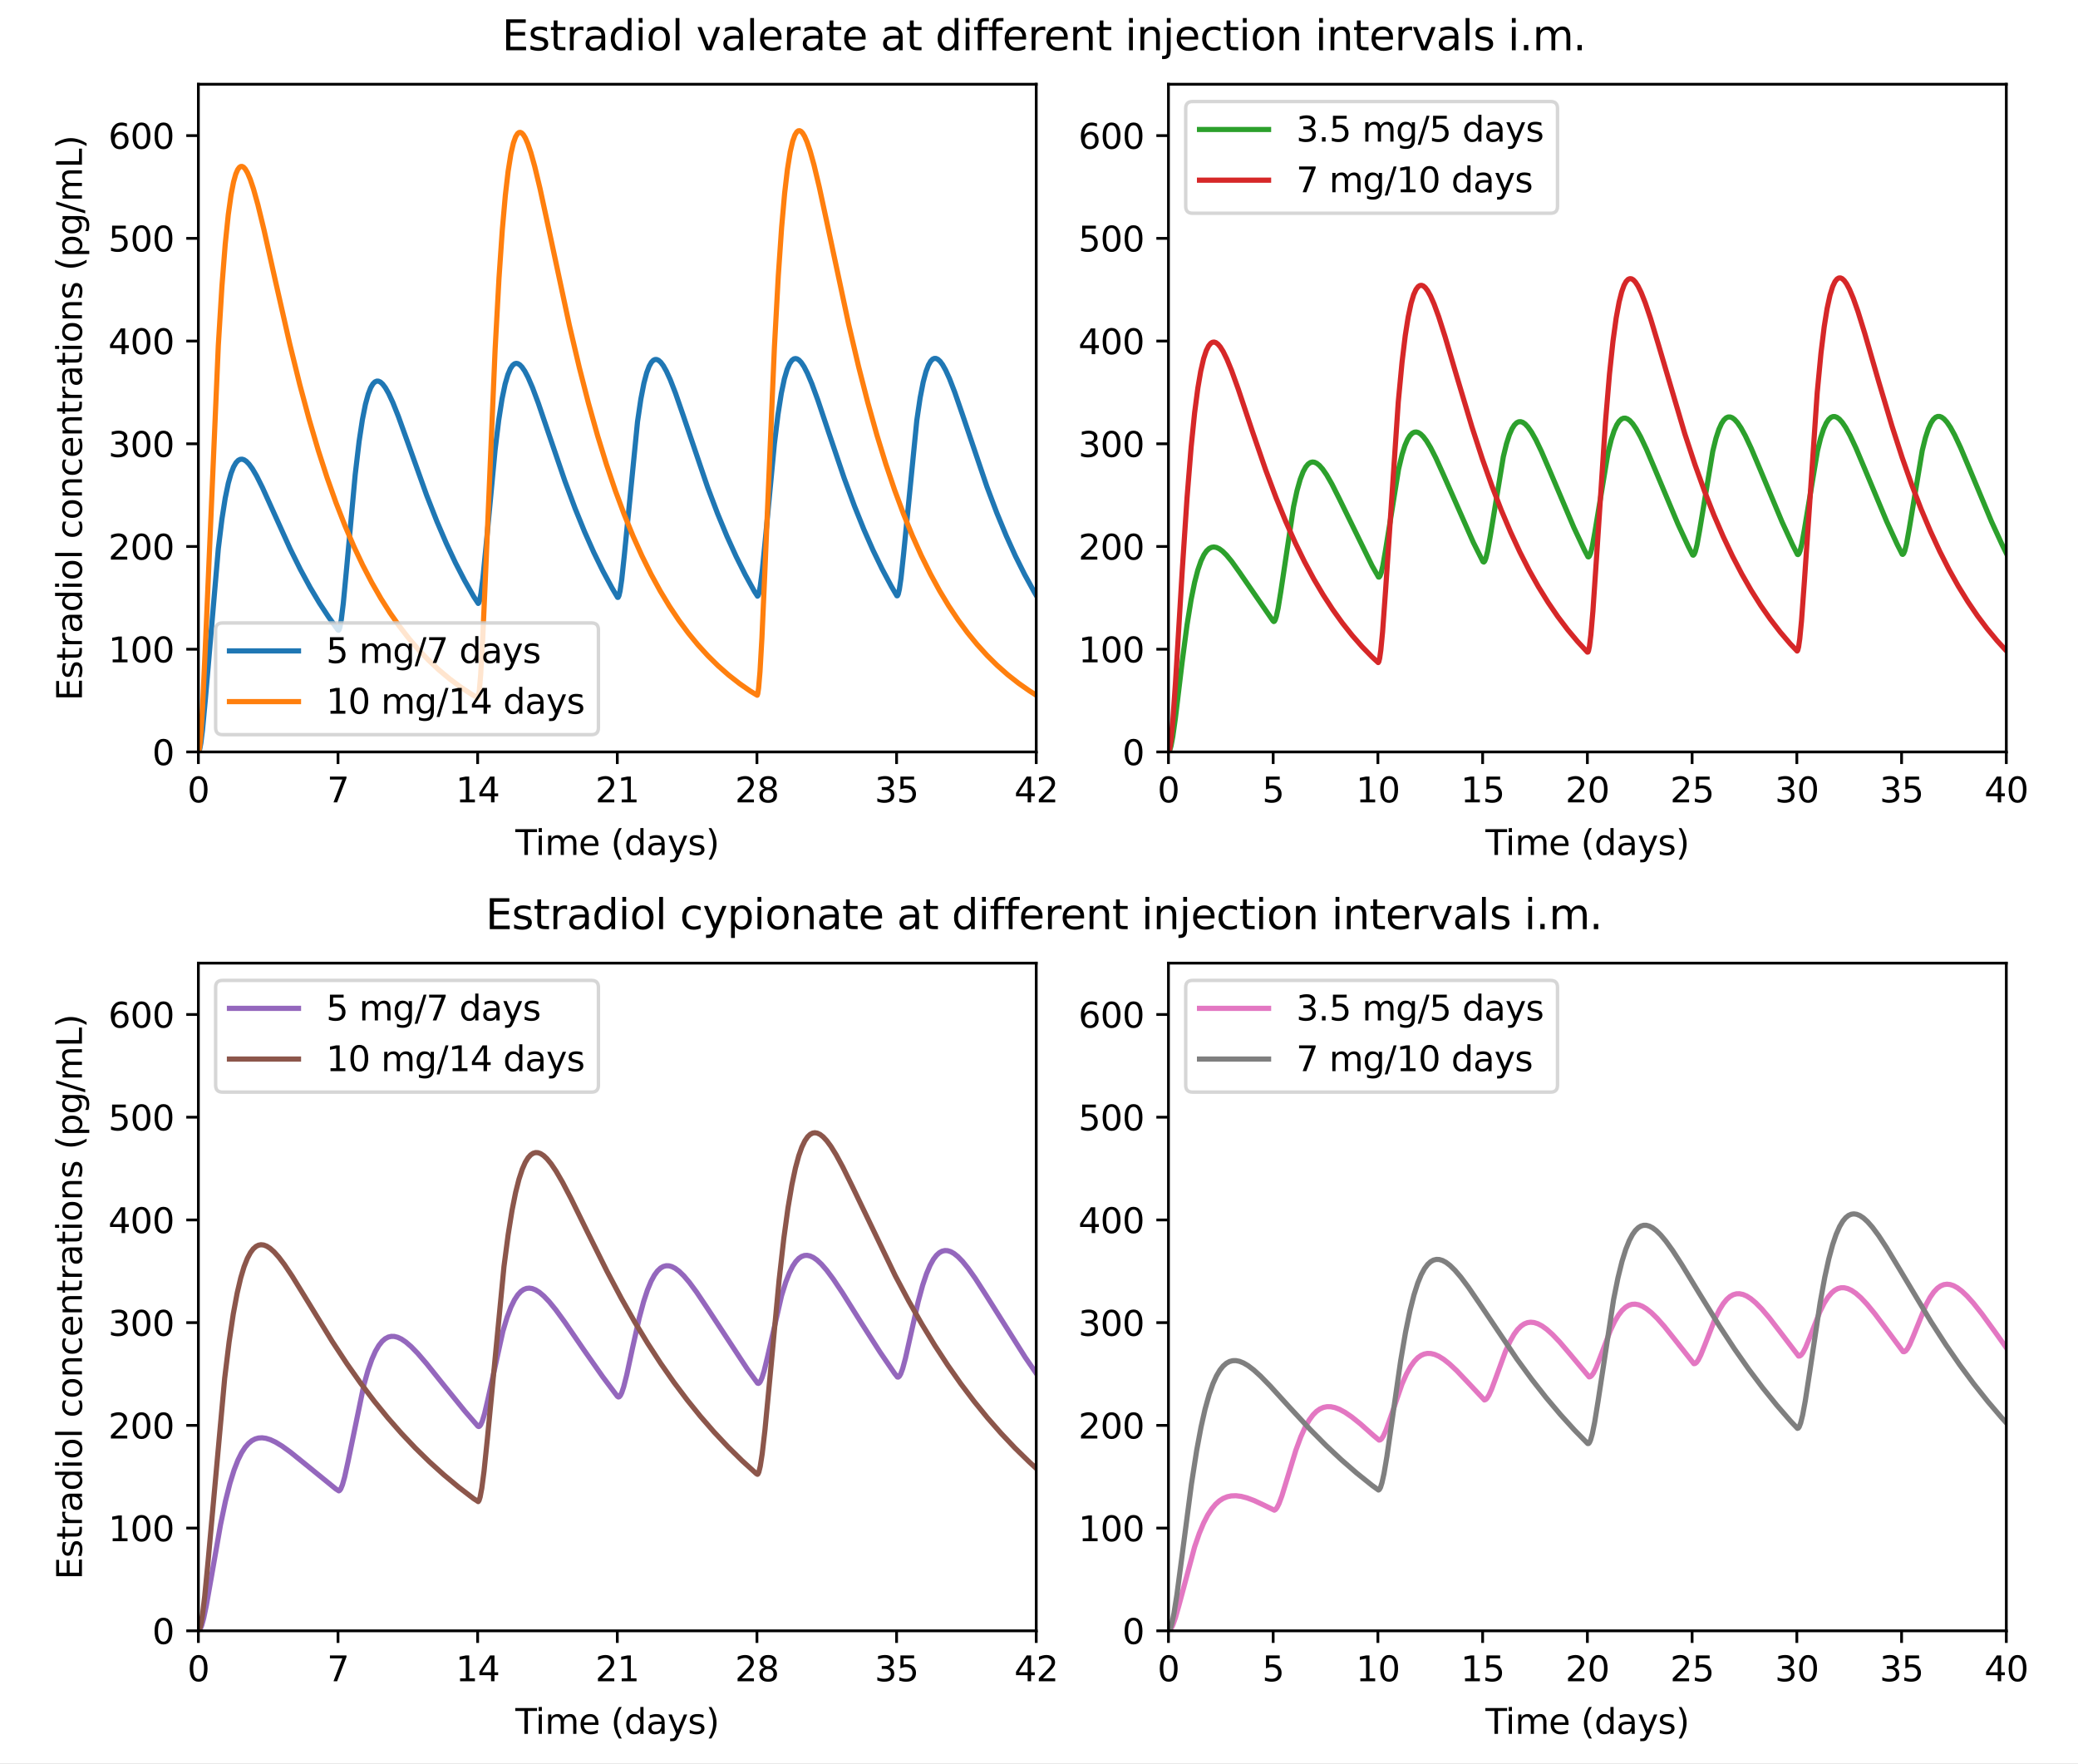 <?xml version="1.0" encoding="utf-8" standalone="no"?>
<!DOCTYPE svg PUBLIC "-//W3C//DTD SVG 1.1//EN"
  "http://www.w3.org/Graphics/SVG/1.1/DTD/svg11.dtd">
<svg height="510.817pt" version="1.1" viewBox="0 -10 601.845 510.817" width="601.845pt" xmlns="http://www.w3.org/2000/svg" xmlns:xlink="http://www.w3.org/1999/xlink">
 <rect x="0" y="-10" width="601.845" height="510.817" fill="#333333" stroke="none"/>
 <defs>
  <style type="text/css">*{stroke-linecap:butt;stroke-linejoin:round;}</style>
 </defs>
 <g id="figure_1">
  <g id="patch_1">
   <path d="M 0 510.817 
L 601.845 510.817 
L 601.845 0 
L 0 0 
z
" style="fill:#ffffff;"/>
  </g>
  <g id="subfigure_1">
   <g id="patch_2">
    <path d="M 0 241.919 
L 601.845 241.919 
L 601.845 -10 
L 0 -10 
z
" style="fill:#ffffff;"/>
   </g>
   <g id="axes_1">
    <g id="patch_3">
     <path d="M 57.453 207.759 
L 300.122 207.759 
L 300.122 14.4 
L 57.453 14.4 
z
" style="fill:#ffffff;"/>
    </g>
    <g id="matplotlib.axis_1">
     <g id="xtick_1">
      <g id="line2d_1">
       <defs>
        <path d="M 0 0 
L 0 3.5 
" id="m0245d46085" style="stroke:#000000;stroke-width:0.8;"/>
       </defs>
       <g>
        <use style="stroke:#000000;stroke-width:0.8;" x="57.453" xlink:href="#m0245d46085" y="207.759"/>
       </g>
      </g>
      <g id="text_1">
       <!-- 0 -->
       <g transform="translate(54.271 222.357)scale(0.1 -0.1)">
        <defs>
         <path d="M 2034 4250 
Q 1547 4250 1301 3770 
Q 1056 3291 1056 2328 
Q 1056 1369 1301 889 
Q 1547 409 2034 409 
Q 2525 409 2770 889 
Q 3016 1369 3016 2328 
Q 3016 3291 2770 3770 
Q 2525 4250 2034 4250 
z
M 2034 4750 
Q 2819 4750 3233 4129 
Q 3647 3509 3647 2328 
Q 3647 1150 3233 529 
Q 2819 -91 2034 -91 
Q 1250 -91 836 529 
Q 422 1150 422 2328 
Q 422 3509 836 4129 
Q 1250 4750 2034 4750 
z
" id="DejaVuSans-30" transform="scale(0.016)"/>
        </defs>
        <use xlink:href="#DejaVuSans-30"/>
       </g>
      </g>
     </g>
     <g id="xtick_2">
      <g id="line2d_2">
       <g>
        <use style="stroke:#000000;stroke-width:0.8;" x="97.898" xlink:href="#m0245d46085" y="207.759"/>
       </g>
      </g>
      <g id="text_2">
       <!-- 7 -->
       <g transform="translate(94.716 222.357)scale(0.1 -0.1)">
        <defs>
         <path d="M 525 4666 
L 3525 4666 
L 3525 4397 
L 1831 0 
L 1172 0 
L 2766 4134 
L 525 4134 
L 525 4666 
z
" id="DejaVuSans-37" transform="scale(0.016)"/>
        </defs>
        <use xlink:href="#DejaVuSans-37"/>
       </g>
      </g>
     </g>
     <g id="xtick_3">
      <g id="line2d_3">
       <g>
        <use style="stroke:#000000;stroke-width:0.8;" x="138.343" xlink:href="#m0245d46085" y="207.759"/>
       </g>
      </g>
      <g id="text_3">
       <!-- 14 -->
       <g transform="translate(131.98 222.357)scale(0.1 -0.1)">
        <defs>
         <path d="M 794 531 
L 1825 531 
L 1825 4091 
L 703 3866 
L 703 4441 
L 1819 4666 
L 2450 4666 
L 2450 531 
L 3481 531 
L 3481 0 
L 794 0 
L 794 531 
z
" id="DejaVuSans-31" transform="scale(0.016)"/>
         <path d="M 2419 4116 
L 825 1625 
L 2419 1625 
L 2419 4116 
z
M 2253 4666 
L 3047 4666 
L 3047 1625 
L 3713 1625 
L 3713 1100 
L 3047 1100 
L 3047 0 
L 2419 0 
L 2419 1100 
L 313 1100 
L 313 1709 
L 2253 4666 
z
" id="DejaVuSans-34" transform="scale(0.016)"/>
        </defs>
        <use xlink:href="#DejaVuSans-31"/>
        <use x="63.623" xlink:href="#DejaVuSans-34"/>
       </g>
      </g>
     </g>
     <g id="xtick_4">
      <g id="line2d_4">
       <g>
        <use style="stroke:#000000;stroke-width:0.8;" x="178.788" xlink:href="#m0245d46085" y="207.759"/>
       </g>
      </g>
      <g id="text_4">
       <!-- 21 -->
       <g transform="translate(172.425 222.357)scale(0.1 -0.1)">
        <defs>
         <path d="M 1228 531 
L 3431 531 
L 3431 0 
L 469 0 
L 469 531 
Q 828 903 1448 1529 
Q 2069 2156 2228 2338 
Q 2531 2678 2651 2914 
Q 2772 3150 2772 3378 
Q 2772 3750 2511 3984 
Q 2250 4219 1831 4219 
Q 1534 4219 1204 4116 
Q 875 4013 500 3803 
L 500 4441 
Q 881 4594 1212 4672 
Q 1544 4750 1819 4750 
Q 2544 4750 2975 4387 
Q 3406 4025 3406 3419 
Q 3406 3131 3298 2873 
Q 3191 2616 2906 2266 
Q 2828 2175 2409 1742 
Q 1991 1309 1228 531 
z
" id="DejaVuSans-32" transform="scale(0.016)"/>
        </defs>
        <use xlink:href="#DejaVuSans-32"/>
        <use x="63.623" xlink:href="#DejaVuSans-31"/>
       </g>
      </g>
     </g>
     <g id="xtick_5">
      <g id="line2d_5">
       <g>
        <use style="stroke:#000000;stroke-width:0.8;" x="219.232" xlink:href="#m0245d46085" y="207.759"/>
       </g>
      </g>
      <g id="text_5">
       <!-- 28 -->
       <g transform="translate(212.87 222.357)scale(0.1 -0.1)">
        <defs>
         <path d="M 2034 2216 
Q 1584 2216 1326 1975 
Q 1069 1734 1069 1313 
Q 1069 891 1326 650 
Q 1584 409 2034 409 
Q 2484 409 2743 651 
Q 3003 894 3003 1313 
Q 3003 1734 2745 1975 
Q 2488 2216 2034 2216 
z
M 1403 2484 
Q 997 2584 770 2862 
Q 544 3141 544 3541 
Q 544 4100 942 4425 
Q 1341 4750 2034 4750 
Q 2731 4750 3128 4425 
Q 3525 4100 3525 3541 
Q 3525 3141 3298 2862 
Q 3072 2584 2669 2484 
Q 3125 2378 3379 2068 
Q 3634 1759 3634 1313 
Q 3634 634 3220 271 
Q 2806 -91 2034 -91 
Q 1263 -91 848 271 
Q 434 634 434 1313 
Q 434 1759 690 2068 
Q 947 2378 1403 2484 
z
M 1172 3481 
Q 1172 3119 1398 2916 
Q 1625 2713 2034 2713 
Q 2441 2713 2670 2916 
Q 2900 3119 2900 3481 
Q 2900 3844 2670 4047 
Q 2441 4250 2034 4250 
Q 1625 4250 1398 4047 
Q 1172 3844 1172 3481 
z
" id="DejaVuSans-38" transform="scale(0.016)"/>
        </defs>
        <use xlink:href="#DejaVuSans-32"/>
        <use x="63.623" xlink:href="#DejaVuSans-38"/>
       </g>
      </g>
     </g>
     <g id="xtick_6">
      <g id="line2d_6">
       <g>
        <use style="stroke:#000000;stroke-width:0.8;" x="259.677" xlink:href="#m0245d46085" y="207.759"/>
       </g>
      </g>
      <g id="text_6">
       <!-- 35 -->
       <g transform="translate(253.315 222.357)scale(0.1 -0.1)">
        <defs>
         <path d="M 2597 2516 
Q 3050 2419 3304 2112 
Q 3559 1806 3559 1356 
Q 3559 666 3084 287 
Q 2609 -91 1734 -91 
Q 1441 -91 1130 -33 
Q 819 25 488 141 
L 488 750 
Q 750 597 1062 519 
Q 1375 441 1716 441 
Q 2309 441 2620 675 
Q 2931 909 2931 1356 
Q 2931 1769 2642 2001 
Q 2353 2234 1838 2234 
L 1294 2234 
L 1294 2753 
L 1863 2753 
Q 2328 2753 2575 2939 
Q 2822 3125 2822 3475 
Q 2822 3834 2567 4026 
Q 2313 4219 1838 4219 
Q 1578 4219 1281 4162 
Q 984 4106 628 3988 
L 628 4550 
Q 988 4650 1302 4700 
Q 1616 4750 1894 4750 
Q 2613 4750 3031 4423 
Q 3450 4097 3450 3541 
Q 3450 3153 3228 2886 
Q 3006 2619 2597 2516 
z
" id="DejaVuSans-33" transform="scale(0.016)"/>
         <path d="M 691 4666 
L 3169 4666 
L 3169 4134 
L 1269 4134 
L 1269 2991 
Q 1406 3038 1543 3061 
Q 1681 3084 1819 3084 
Q 2600 3084 3056 2656 
Q 3513 2228 3513 1497 
Q 3513 744 3044 326 
Q 2575 -91 1722 -91 
Q 1428 -91 1123 -41 
Q 819 9 494 109 
L 494 744 
Q 775 591 1075 516 
Q 1375 441 1709 441 
Q 2250 441 2565 725 
Q 2881 1009 2881 1497 
Q 2881 1984 2565 2268 
Q 2250 2553 1709 2553 
Q 1456 2553 1204 2497 
Q 953 2441 691 2322 
L 691 4666 
z
" id="DejaVuSans-35" transform="scale(0.016)"/>
        </defs>
        <use xlink:href="#DejaVuSans-33"/>
        <use x="63.623" xlink:href="#DejaVuSans-35"/>
       </g>
      </g>
     </g>
     <g id="xtick_7">
      <g id="line2d_7">
       <g>
        <use style="stroke:#000000;stroke-width:0.8;" x="300.122" xlink:href="#m0245d46085" y="207.759"/>
       </g>
      </g>
      <g id="text_7">
       <!-- 42 -->
       <g transform="translate(293.76 222.357)scale(0.1 -0.1)">
        <use xlink:href="#DejaVuSans-34"/>
        <use x="63.623" xlink:href="#DejaVuSans-32"/>
       </g>
      </g>
     </g>
     <g id="text_8">
      <!-- Time (days) -->
      <g transform="translate(149.261 237.591)scale(0.1 -0.1)">
       <defs>
        <path d="M -19 4666 
L 3928 4666 
L 3928 4134 
L 2272 4134 
L 2272 0 
L 1638 0 
L 1638 4134 
L -19 4134 
L -19 4666 
z
" id="DejaVuSans-54" transform="scale(0.016)"/>
        <path d="M 603 3500 
L 1178 3500 
L 1178 0 
L 603 0 
L 603 3500 
z
M 603 4863 
L 1178 4863 
L 1178 4134 
L 603 4134 
L 603 4863 
z
" id="DejaVuSans-69" transform="scale(0.016)"/>
        <path d="M 3328 2828 
Q 3544 3216 3844 3400 
Q 4144 3584 4550 3584 
Q 5097 3584 5394 3201 
Q 5691 2819 5691 2113 
L 5691 0 
L 5113 0 
L 5113 2094 
Q 5113 2597 4934 2840 
Q 4756 3084 4391 3084 
Q 3944 3084 3684 2787 
Q 3425 2491 3425 1978 
L 3425 0 
L 2847 0 
L 2847 2094 
Q 2847 2600 2669 2842 
Q 2491 3084 2119 3084 
Q 1678 3084 1418 2786 
Q 1159 2488 1159 1978 
L 1159 0 
L 581 0 
L 581 3500 
L 1159 3500 
L 1159 2956 
Q 1356 3278 1631 3431 
Q 1906 3584 2284 3584 
Q 2666 3584 2933 3390 
Q 3200 3197 3328 2828 
z
" id="DejaVuSans-6d" transform="scale(0.016)"/>
        <path d="M 3597 1894 
L 3597 1613 
L 953 1613 
Q 991 1019 1311 708 
Q 1631 397 2203 397 
Q 2534 397 2845 478 
Q 3156 559 3463 722 
L 3463 178 
Q 3153 47 2828 -22 
Q 2503 -91 2169 -91 
Q 1331 -91 842 396 
Q 353 884 353 1716 
Q 353 2575 817 3079 
Q 1281 3584 2069 3584 
Q 2775 3584 3186 3129 
Q 3597 2675 3597 1894 
z
M 3022 2063 
Q 3016 2534 2758 2815 
Q 2500 3097 2075 3097 
Q 1594 3097 1305 2825 
Q 1016 2553 972 2059 
L 3022 2063 
z
" id="DejaVuSans-65" transform="scale(0.016)"/>
        <path id="DejaVuSans-20" transform="scale(0.016)"/>
        <path d="M 1984 4856 
Q 1566 4138 1362 3434 
Q 1159 2731 1159 2009 
Q 1159 1288 1364 580 
Q 1569 -128 1984 -844 
L 1484 -844 
Q 1016 -109 783 600 
Q 550 1309 550 2009 
Q 550 2706 781 3412 
Q 1013 4119 1484 4856 
L 1984 4856 
z
" id="DejaVuSans-28" transform="scale(0.016)"/>
        <path d="M 2906 2969 
L 2906 4863 
L 3481 4863 
L 3481 0 
L 2906 0 
L 2906 525 
Q 2725 213 2448 61 
Q 2172 -91 1784 -91 
Q 1150 -91 751 415 
Q 353 922 353 1747 
Q 353 2572 751 3078 
Q 1150 3584 1784 3584 
Q 2172 3584 2448 3432 
Q 2725 3281 2906 2969 
z
M 947 1747 
Q 947 1113 1208 752 
Q 1469 391 1925 391 
Q 2381 391 2643 752 
Q 2906 1113 2906 1747 
Q 2906 2381 2643 2742 
Q 2381 3103 1925 3103 
Q 1469 3103 1208 2742 
Q 947 2381 947 1747 
z
" id="DejaVuSans-64" transform="scale(0.016)"/>
        <path d="M 2194 1759 
Q 1497 1759 1228 1600 
Q 959 1441 959 1056 
Q 959 750 1161 570 
Q 1363 391 1709 391 
Q 2188 391 2477 730 
Q 2766 1069 2766 1631 
L 2766 1759 
L 2194 1759 
z
M 3341 1997 
L 3341 0 
L 2766 0 
L 2766 531 
Q 2569 213 2275 61 
Q 1981 -91 1556 -91 
Q 1019 -91 701 211 
Q 384 513 384 1019 
Q 384 1609 779 1909 
Q 1175 2209 1959 2209 
L 2766 2209 
L 2766 2266 
Q 2766 2663 2505 2880 
Q 2244 3097 1772 3097 
Q 1472 3097 1187 3025 
Q 903 2953 641 2809 
L 641 3341 
Q 956 3463 1253 3523 
Q 1550 3584 1831 3584 
Q 2591 3584 2966 3190 
Q 3341 2797 3341 1997 
z
" id="DejaVuSans-61" transform="scale(0.016)"/>
        <path d="M 2059 -325 
Q 1816 -950 1584 -1140 
Q 1353 -1331 966 -1331 
L 506 -1331 
L 506 -850 
L 844 -850 
Q 1081 -850 1212 -737 
Q 1344 -625 1503 -206 
L 1606 56 
L 191 3500 
L 800 3500 
L 1894 763 
L 2988 3500 
L 3597 3500 
L 2059 -325 
z
" id="DejaVuSans-79" transform="scale(0.016)"/>
        <path d="M 2834 3397 
L 2834 2853 
Q 2591 2978 2328 3040 
Q 2066 3103 1784 3103 
Q 1356 3103 1142 2972 
Q 928 2841 928 2578 
Q 928 2378 1081 2264 
Q 1234 2150 1697 2047 
L 1894 2003 
Q 2506 1872 2764 1633 
Q 3022 1394 3022 966 
Q 3022 478 2636 193 
Q 2250 -91 1575 -91 
Q 1294 -91 989 -36 
Q 684 19 347 128 
L 347 722 
Q 666 556 975 473 
Q 1284 391 1588 391 
Q 1994 391 2212 530 
Q 2431 669 2431 922 
Q 2431 1156 2273 1281 
Q 2116 1406 1581 1522 
L 1381 1569 
Q 847 1681 609 1914 
Q 372 2147 372 2553 
Q 372 3047 722 3315 
Q 1072 3584 1716 3584 
Q 2034 3584 2315 3537 
Q 2597 3491 2834 3397 
z
" id="DejaVuSans-73" transform="scale(0.016)"/>
        <path d="M 513 4856 
L 1013 4856 
Q 1481 4119 1714 3412 
Q 1947 2706 1947 2009 
Q 1947 1309 1714 600 
Q 1481 -109 1013 -844 
L 513 -844 
Q 928 -128 1133 580 
Q 1338 1288 1338 2009 
Q 1338 2731 1133 3434 
Q 928 4138 513 4856 
z
" id="DejaVuSans-29" transform="scale(0.016)"/>
       </defs>
       <use xlink:href="#DejaVuSans-54"/>
       <use x="57.959" xlink:href="#DejaVuSans-69"/>
       <use x="85.742" xlink:href="#DejaVuSans-6d"/>
       <use x="183.154" xlink:href="#DejaVuSans-65"/>
       <use x="244.678" xlink:href="#DejaVuSans-20"/>
       <use x="276.465" xlink:href="#DejaVuSans-28"/>
       <use x="315.479" xlink:href="#DejaVuSans-64"/>
       <use x="378.955" xlink:href="#DejaVuSans-61"/>
       <use x="440.234" xlink:href="#DejaVuSans-79"/>
       <use x="499.414" xlink:href="#DejaVuSans-73"/>
       <use x="551.514" xlink:href="#DejaVuSans-29"/>
      </g>
     </g>
    </g>
    <g id="matplotlib.axis_2">
     <g id="ytick_1">
      <g id="line2d_8">
       <defs>
        <path d="M 0 0 
L -3.5 0 
" id="m0f9b69e5b2" style="stroke:#000000;stroke-width:0.8;"/>
       </defs>
       <g>
        <use style="stroke:#000000;stroke-width:0.8;" x="57.453" xlink:href="#m0f9b69e5b2" y="207.759"/>
       </g>
      </g>
      <g id="text_9">
       <!-- 0 -->
       <g transform="translate(44.09 211.558)scale(0.1 -0.1)">
        <use xlink:href="#DejaVuSans-30"/>
       </g>
      </g>
     </g>
     <g id="ytick_2">
      <g id="line2d_9">
       <g>
        <use style="stroke:#000000;stroke-width:0.8;" x="57.453" xlink:href="#m0f9b69e5b2" y="178.011"/>
       </g>
      </g>
      <g id="text_10">
       <!-- 100 -->
       <g transform="translate(31.365 181.811)scale(0.1 -0.1)">
        <use xlink:href="#DejaVuSans-31"/>
        <use x="63.623" xlink:href="#DejaVuSans-30"/>
        <use x="127.246" xlink:href="#DejaVuSans-30"/>
       </g>
      </g>
     </g>
     <g id="ytick_3">
      <g id="line2d_10">
       <g>
        <use style="stroke:#000000;stroke-width:0.8;" x="57.453" xlink:href="#m0f9b69e5b2" y="148.264"/>
       </g>
      </g>
      <g id="text_11">
       <!-- 200 -->
       <g transform="translate(31.365 152.063)scale(0.1 -0.1)">
        <use xlink:href="#DejaVuSans-32"/>
        <use x="63.623" xlink:href="#DejaVuSans-30"/>
        <use x="127.246" xlink:href="#DejaVuSans-30"/>
       </g>
      </g>
     </g>
     <g id="ytick_4">
      <g id="line2d_11">
       <g>
        <use style="stroke:#000000;stroke-width:0.8;" x="57.453" xlink:href="#m0f9b69e5b2" y="118.516"/>
       </g>
      </g>
      <g id="text_12">
       <!-- 300 -->
       <g transform="translate(31.365 122.316)scale(0.1 -0.1)">
        <use xlink:href="#DejaVuSans-33"/>
        <use x="63.623" xlink:href="#DejaVuSans-30"/>
        <use x="127.246" xlink:href="#DejaVuSans-30"/>
       </g>
      </g>
     </g>
     <g id="ytick_5">
      <g id="line2d_12">
       <g>
        <use style="stroke:#000000;stroke-width:0.8;" x="57.453" xlink:href="#m0f9b69e5b2" y="88.769"/>
       </g>
      </g>
      <g id="text_13">
       <!-- 400 -->
       <g transform="translate(31.365 92.568)scale(0.1 -0.1)">
        <use xlink:href="#DejaVuSans-34"/>
        <use x="63.623" xlink:href="#DejaVuSans-30"/>
        <use x="127.246" xlink:href="#DejaVuSans-30"/>
       </g>
      </g>
     </g>
     <g id="ytick_6">
      <g id="line2d_13">
       <g>
        <use style="stroke:#000000;stroke-width:0.8;" x="57.453" xlink:href="#m0f9b69e5b2" y="59.021"/>
       </g>
      </g>
      <g id="text_14">
       <!-- 500 -->
       <g transform="translate(31.365 62.821)scale(0.1 -0.1)">
        <use xlink:href="#DejaVuSans-35"/>
        <use x="63.623" xlink:href="#DejaVuSans-30"/>
        <use x="127.246" xlink:href="#DejaVuSans-30"/>
       </g>
      </g>
     </g>
     <g id="ytick_7">
      <g id="line2d_14">
       <g>
        <use style="stroke:#000000;stroke-width:0.8;" x="57.453" xlink:href="#m0f9b69e5b2" y="29.274"/>
       </g>
      </g>
      <g id="text_15">
       <!-- 600 -->
       <g transform="translate(31.365 33.073)scale(0.1 -0.1)">
        <defs>
         <path d="M 2113 2584 
Q 1688 2584 1439 2293 
Q 1191 2003 1191 1497 
Q 1191 994 1439 701 
Q 1688 409 2113 409 
Q 2538 409 2786 701 
Q 3034 994 3034 1497 
Q 3034 2003 2786 2293 
Q 2538 2584 2113 2584 
z
M 3366 4563 
L 3366 3988 
Q 3128 4100 2886 4159 
Q 2644 4219 2406 4219 
Q 1781 4219 1451 3797 
Q 1122 3375 1075 2522 
Q 1259 2794 1537 2939 
Q 1816 3084 2150 3084 
Q 2853 3084 3261 2657 
Q 3669 2231 3669 1497 
Q 3669 778 3244 343 
Q 2819 -91 2113 -91 
Q 1303 -91 875 529 
Q 447 1150 447 2328 
Q 447 3434 972 4092 
Q 1497 4750 2381 4750 
Q 2619 4750 2861 4703 
Q 3103 4656 3366 4563 
z
" id="DejaVuSans-36" transform="scale(0.016)"/>
        </defs>
        <use xlink:href="#DejaVuSans-36"/>
        <use x="63.623" xlink:href="#DejaVuSans-30"/>
        <use x="127.246" xlink:href="#DejaVuSans-30"/>
       </g>
      </g>
     </g>
     <g id="text_16">
      <!-- Estradiol concentrations (pg/mL) -->
      <g transform="translate(23.73 192.937)rotate(-90)scale(0.1 -0.1)">
       <defs>
        <path d="M 628 4666 
L 3578 4666 
L 3578 4134 
L 1259 4134 
L 1259 2753 
L 3481 2753 
L 3481 2222 
L 1259 2222 
L 1259 531 
L 3634 531 
L 3634 0 
L 628 0 
L 628 4666 
z
" id="DejaVuSans-45" transform="scale(0.016)"/>
        <path d="M 1172 4494 
L 1172 3500 
L 2356 3500 
L 2356 3053 
L 1172 3053 
L 1172 1153 
Q 1172 725 1289 603 
Q 1406 481 1766 481 
L 2356 481 
L 2356 0 
L 1766 0 
Q 1100 0 847 248 
Q 594 497 594 1153 
L 594 3053 
L 172 3053 
L 172 3500 
L 594 3500 
L 594 4494 
L 1172 4494 
z
" id="DejaVuSans-74" transform="scale(0.016)"/>
        <path d="M 2631 2963 
Q 2534 3019 2420 3045 
Q 2306 3072 2169 3072 
Q 1681 3072 1420 2755 
Q 1159 2438 1159 1844 
L 1159 0 
L 581 0 
L 581 3500 
L 1159 3500 
L 1159 2956 
Q 1341 3275 1631 3429 
Q 1922 3584 2338 3584 
Q 2397 3584 2469 3576 
Q 2541 3569 2628 3553 
L 2631 2963 
z
" id="DejaVuSans-72" transform="scale(0.016)"/>
        <path d="M 1959 3097 
Q 1497 3097 1228 2736 
Q 959 2375 959 1747 
Q 959 1119 1226 758 
Q 1494 397 1959 397 
Q 2419 397 2687 759 
Q 2956 1122 2956 1747 
Q 2956 2369 2687 2733 
Q 2419 3097 1959 3097 
z
M 1959 3584 
Q 2709 3584 3137 3096 
Q 3566 2609 3566 1747 
Q 3566 888 3137 398 
Q 2709 -91 1959 -91 
Q 1206 -91 779 398 
Q 353 888 353 1747 
Q 353 2609 779 3096 
Q 1206 3584 1959 3584 
z
" id="DejaVuSans-6f" transform="scale(0.016)"/>
        <path d="M 603 4863 
L 1178 4863 
L 1178 0 
L 603 0 
L 603 4863 
z
" id="DejaVuSans-6c" transform="scale(0.016)"/>
        <path d="M 3122 3366 
L 3122 2828 
Q 2878 2963 2633 3030 
Q 2388 3097 2138 3097 
Q 1578 3097 1268 2742 
Q 959 2388 959 1747 
Q 959 1106 1268 751 
Q 1578 397 2138 397 
Q 2388 397 2633 464 
Q 2878 531 3122 666 
L 3122 134 
Q 2881 22 2623 -34 
Q 2366 -91 2075 -91 
Q 1284 -91 818 406 
Q 353 903 353 1747 
Q 353 2603 823 3093 
Q 1294 3584 2113 3584 
Q 2378 3584 2631 3529 
Q 2884 3475 3122 3366 
z
" id="DejaVuSans-63" transform="scale(0.016)"/>
        <path d="M 3513 2113 
L 3513 0 
L 2938 0 
L 2938 2094 
Q 2938 2591 2744 2837 
Q 2550 3084 2163 3084 
Q 1697 3084 1428 2787 
Q 1159 2491 1159 1978 
L 1159 0 
L 581 0 
L 581 3500 
L 1159 3500 
L 1159 2956 
Q 1366 3272 1645 3428 
Q 1925 3584 2291 3584 
Q 2894 3584 3203 3211 
Q 3513 2838 3513 2113 
z
" id="DejaVuSans-6e" transform="scale(0.016)"/>
        <path d="M 1159 525 
L 1159 -1331 
L 581 -1331 
L 581 3500 
L 1159 3500 
L 1159 2969 
Q 1341 3281 1617 3432 
Q 1894 3584 2278 3584 
Q 2916 3584 3314 3078 
Q 3713 2572 3713 1747 
Q 3713 922 3314 415 
Q 2916 -91 2278 -91 
Q 1894 -91 1617 61 
Q 1341 213 1159 525 
z
M 3116 1747 
Q 3116 2381 2855 2742 
Q 2594 3103 2138 3103 
Q 1681 3103 1420 2742 
Q 1159 2381 1159 1747 
Q 1159 1113 1420 752 
Q 1681 391 2138 391 
Q 2594 391 2855 752 
Q 3116 1113 3116 1747 
z
" id="DejaVuSans-70" transform="scale(0.016)"/>
        <path d="M 2906 1791 
Q 2906 2416 2648 2759 
Q 2391 3103 1925 3103 
Q 1463 3103 1205 2759 
Q 947 2416 947 1791 
Q 947 1169 1205 825 
Q 1463 481 1925 481 
Q 2391 481 2648 825 
Q 2906 1169 2906 1791 
z
M 3481 434 
Q 3481 -459 3084 -895 
Q 2688 -1331 1869 -1331 
Q 1566 -1331 1297 -1286 
Q 1028 -1241 775 -1147 
L 775 -588 
Q 1028 -725 1275 -790 
Q 1522 -856 1778 -856 
Q 2344 -856 2625 -561 
Q 2906 -266 2906 331 
L 2906 616 
Q 2728 306 2450 153 
Q 2172 0 1784 0 
Q 1141 0 747 490 
Q 353 981 353 1791 
Q 353 2603 747 3093 
Q 1141 3584 1784 3584 
Q 2172 3584 2450 3431 
Q 2728 3278 2906 2969 
L 2906 3500 
L 3481 3500 
L 3481 434 
z
" id="DejaVuSans-67" transform="scale(0.016)"/>
        <path d="M 1625 4666 
L 2156 4666 
L 531 -594 
L 0 -594 
L 1625 4666 
z
" id="DejaVuSans-2f" transform="scale(0.016)"/>
        <path d="M 628 4666 
L 1259 4666 
L 1259 531 
L 3531 531 
L 3531 0 
L 628 0 
L 628 4666 
z
" id="DejaVuSans-4c" transform="scale(0.016)"/>
       </defs>
       <use xlink:href="#DejaVuSans-45"/>
       <use x="63.184" xlink:href="#DejaVuSans-73"/>
       <use x="115.283" xlink:href="#DejaVuSans-74"/>
       <use x="154.492" xlink:href="#DejaVuSans-72"/>
       <use x="195.605" xlink:href="#DejaVuSans-61"/>
       <use x="256.885" xlink:href="#DejaVuSans-64"/>
       <use x="320.361" xlink:href="#DejaVuSans-69"/>
       <use x="348.145" xlink:href="#DejaVuSans-6f"/>
       <use x="409.326" xlink:href="#DejaVuSans-6c"/>
       <use x="437.109" xlink:href="#DejaVuSans-20"/>
       <use x="468.896" xlink:href="#DejaVuSans-63"/>
       <use x="523.877" xlink:href="#DejaVuSans-6f"/>
       <use x="585.059" xlink:href="#DejaVuSans-6e"/>
       <use x="648.438" xlink:href="#DejaVuSans-63"/>
       <use x="703.418" xlink:href="#DejaVuSans-65"/>
       <use x="764.941" xlink:href="#DejaVuSans-6e"/>
       <use x="828.32" xlink:href="#DejaVuSans-74"/>
       <use x="867.529" xlink:href="#DejaVuSans-72"/>
       <use x="908.643" xlink:href="#DejaVuSans-61"/>
       <use x="969.922" xlink:href="#DejaVuSans-74"/>
       <use x="1009.131" xlink:href="#DejaVuSans-69"/>
       <use x="1036.914" xlink:href="#DejaVuSans-6f"/>
       <use x="1098.096" xlink:href="#DejaVuSans-6e"/>
       <use x="1161.475" xlink:href="#DejaVuSans-73"/>
       <use x="1213.574" xlink:href="#DejaVuSans-20"/>
       <use x="1245.361" xlink:href="#DejaVuSans-28"/>
       <use x="1284.375" xlink:href="#DejaVuSans-70"/>
       <use x="1347.852" xlink:href="#DejaVuSans-67"/>
       <use x="1411.328" xlink:href="#DejaVuSans-2f"/>
       <use x="1445.02" xlink:href="#DejaVuSans-6d"/>
       <use x="1542.432" xlink:href="#DejaVuSans-4c"/>
       <use x="1598.145" xlink:href="#DejaVuSans-29"/>
      </g>
     </g>
    </g>
    <g id="line2d_15">
     <path clip-path="url(#p1d79a233f1)" d="M 57.453 207.759 
L 57.613 207.617 
L 57.854 206.915 
L 58.175 205.205 
L 58.656 201.353 
L 59.459 192.713 
L 63.231 148.892 
L 64.274 140.354 
L 65.237 134.215 
L 66.12 129.948 
L 66.922 127.081 
L 67.644 125.227 
L 68.366 123.977 
L 69.008 123.309 
L 69.57 123.023 
L 70.132 122.982 
L 70.694 123.156 
L 71.336 123.583 
L 72.138 124.407 
L 73.101 125.737 
L 74.305 127.793 
L 75.99 131.158 
L 78.718 137.183 
L 84.015 148.886 
L 86.984 154.879 
L 89.793 160.06 
L 92.521 164.639 
L 95.249 168.794 
L 97.898 172.45 
L 98.058 172.518 
L 98.219 172.32 
L 98.459 171.582 
L 98.861 169.379 
L 99.422 164.791 
L 100.385 154.629 
L 102.873 127.478 
L 103.997 117.919 
L 104.959 111.526 
L 105.842 107.085 
L 106.645 104.133 
L 107.367 102.27 
L 108.009 101.178 
L 108.571 100.61 
L 109.132 100.364 
L 109.614 100.383 
L 110.176 100.643 
L 110.818 101.216 
L 111.62 102.283 
L 112.583 103.981 
L 113.787 106.588 
L 115.392 110.627 
L 118.04 117.992 
L 123.577 133.453 
L 126.546 141.016 
L 129.275 147.376 
L 131.923 153.009 
L 134.571 158.135 
L 137.219 162.791 
L 138.503 164.748 
L 138.664 164.596 
L 138.904 163.927 
L 139.306 161.838 
L 139.867 157.406 
L 140.75 148.39 
L 143.398 120.248 
L 144.441 111.692 
L 145.404 105.518 
L 146.287 101.272 
L 147.09 98.491 
L 147.812 96.779 
L 148.454 95.816 
L 149.016 95.359 
L 149.497 95.224 
L 149.979 95.301 
L 150.54 95.631 
L 151.182 96.287 
L 151.985 97.461 
L 152.948 99.29 
L 154.232 102.266 
L 155.917 106.781 
L 158.806 115.264 
L 163.621 129.337 
L 166.59 137.306 
L 169.318 144.014 
L 171.966 149.958 
L 174.615 155.368 
L 177.263 160.283 
L 178.868 163 
L 179.028 162.989 
L 179.269 162.505 
L 179.59 161.124 
L 180.071 157.831 
L 180.794 151.087 
L 184.646 112.105 
L 185.609 105.566 
L 186.491 101.004 
L 187.294 97.964 
L 188.016 96.045 
L 188.658 94.922 
L 189.22 94.341 
L 189.701 94.112 
L 190.183 94.106 
L 190.744 94.352 
L 191.386 94.927 
L 192.109 95.896 
L 192.991 97.46 
L 194.115 99.924 
L 195.64 103.859 
L 197.886 110.35 
L 204.948 131.123 
L 207.837 138.755 
L 210.566 145.344 
L 213.214 151.173 
L 215.862 156.474 
L 218.51 161.287 
L 219.393 162.647 
L 219.553 162.508 
L 219.794 161.858 
L 220.195 159.8 
L 220.757 155.409 
L 221.64 146.458 
L 224.288 118.498 
L 225.331 110.009 
L 226.294 103.895 
L 227.177 99.701 
L 227.979 96.966 
L 228.702 95.294 
L 229.344 94.367 
L 229.905 93.94 
L 230.387 93.83 
L 230.868 93.932 
L 231.43 94.29 
L 232.072 94.978 
L 232.875 96.19 
L 233.838 98.065 
L 235.122 101.097 
L 236.887 105.914 
L 240.017 115.251 
L 244.511 128.514 
L 247.48 136.569 
L 250.208 143.348 
L 252.856 149.354 
L 255.504 154.822 
L 258.153 159.788 
L 259.758 162.534 
L 259.918 162.525 
L 260.159 162.046 
L 260.48 160.67 
L 260.961 157.385 
L 261.684 150.653 
L 265.535 111.729 
L 266.498 105.203 
L 267.381 100.653 
L 268.184 97.623 
L 268.906 95.714 
L 269.548 94.598 
L 270.11 94.024 
L 270.591 93.801 
L 271.073 93.8 
L 271.634 94.053 
L 272.276 94.635 
L 272.998 95.611 
L 273.881 97.185 
L 275.005 99.66 
L 276.529 103.61 
L 278.776 110.121 
L 285.838 130.947 
L 288.727 138.597 
L 291.456 145.201 
L 294.104 151.043 
L 296.752 156.356 
L 299.4 161.18 
L 300.122 162.416 
L 300.122 162.416 
" style="fill:none;stroke:#1f77b4;stroke-linecap:square;stroke-width:1.5;"/>
    </g>
    <g id="line2d_16">
     <path clip-path="url(#p1d79a233f1)" d="M 57.453 207.759 
L 57.613 207.475 
L 57.854 206.071 
L 58.175 202.651 
L 58.656 194.946 
L 59.459 177.667 
L 63.231 90.025 
L 64.274 72.949 
L 65.237 60.671 
L 66.12 52.138 
L 66.922 46.403 
L 67.644 42.695 
L 68.286 40.418 
L 68.848 39.121 
L 69.329 38.468 
L 69.731 38.216 
L 70.132 38.204 
L 70.533 38.413 
L 71.015 38.924 
L 71.657 39.996 
L 72.459 41.867 
L 73.422 44.737 
L 74.706 49.345 
L 76.471 56.614 
L 79.762 71.328 
L 83.935 89.675 
L 86.823 101.378 
L 89.552 111.511 
L 92.2 120.487 
L 94.768 128.421 
L 97.336 135.649 
L 99.904 142.225 
L 102.472 148.205 
L 105.04 153.641 
L 107.688 158.728 
L 110.336 163.338 
L 112.984 167.514 
L 115.713 171.407 
L 118.521 175.022 
L 121.33 178.277 
L 124.219 181.287 
L 127.188 184.062 
L 130.238 186.609 
L 133.367 188.938 
L 136.657 191.111 
L 138.423 192.099 
L 138.583 191.636 
L 138.824 190.013 
L 139.225 185.257 
L 139.787 175.405 
L 140.75 153.583 
L 143.398 91.232 
L 144.522 70.566 
L 145.485 56.515 
L 146.367 46.506 
L 147.17 39.595 
L 147.972 34.549 
L 148.695 31.414 
L 149.337 29.609 
L 149.898 28.697 
L 150.3 28.387 
L 150.701 28.333 
L 151.102 28.514 
L 151.583 29.011 
L 152.145 29.932 
L 152.867 31.584 
L 153.75 34.188 
L 154.874 38.22 
L 156.398 44.574 
L 158.806 55.702 
L 164.905 84.207 
L 167.794 96.475 
L 170.442 106.787 
L 173.09 116.208 
L 175.658 124.533 
L 178.226 132.115 
L 180.794 139.014 
L 183.362 145.287 
L 185.93 150.989 
L 188.578 156.326 
L 191.226 161.162 
L 193.874 165.543 
L 196.603 169.626 
L 199.331 173.315 
L 202.14 176.74 
L 205.029 179.907 
L 207.998 182.826 
L 211.047 185.506 
L 214.177 187.957 
L 217.387 190.191 
L 219.313 191.336 
L 219.473 190.877 
L 219.714 189.261 
L 220.115 184.516 
L 220.677 174.68 
L 221.64 152.883 
L 224.288 90.598 
L 225.412 69.957 
L 226.374 55.929 
L 227.257 45.938 
L 228.06 39.044 
L 228.862 34.014 
L 229.584 30.893 
L 230.226 29.101 
L 230.788 28.199 
L 231.189 27.896 
L 231.591 27.85 
L 231.992 28.038 
L 232.473 28.543 
L 233.035 29.475 
L 233.757 31.138 
L 234.64 33.757 
L 235.763 37.806 
L 237.288 44.184 
L 239.696 55.345 
L 245.794 83.922 
L 248.683 96.22 
L 251.332 106.556 
L 253.98 115.998 
L 256.548 124.342 
L 259.116 131.942 
L 261.684 138.857 
L 264.251 145.144 
L 266.819 150.859 
L 269.468 156.208 
L 272.116 161.055 
L 274.764 165.446 
L 277.492 169.539 
L 280.221 173.236 
L 283.029 176.669 
L 285.918 179.844 
L 288.807 182.694 
L 291.857 185.388 
L 294.986 187.852 
L 298.196 190.098 
L 300.122 191.322 
L 300.122 191.322 
" style="fill:none;stroke:#ff7f0e;stroke-linecap:square;stroke-width:1.5;"/>
    </g>
    <g id="patch_4">
     <path d="M 57.453 207.759 
L 57.453 14.4 
" style="fill:none;stroke:#000000;stroke-linecap:square;stroke-linejoin:miter;stroke-width:0.8;"/>
    </g>
    <g id="patch_5">
     <path d="M 300.122 207.759 
L 300.122 14.4 
" style="fill:none;stroke:#000000;stroke-linecap:square;stroke-linejoin:miter;stroke-width:0.8;"/>
    </g>
    <g id="patch_6">
     <path d="M 57.453 207.759 
L 300.122 207.759 
" style="fill:none;stroke:#000000;stroke-linecap:square;stroke-linejoin:miter;stroke-width:0.8;"/>
    </g>
    <g id="patch_7">
     <path d="M 57.453 14.4 
L 300.122 14.4 
" style="fill:none;stroke:#000000;stroke-linecap:square;stroke-linejoin:miter;stroke-width:0.8;"/>
    </g>
    <g id="legend_1">
     <g id="patch_8">
      <path d="M 64.453 202.759 
L 171.321 202.759 
Q 173.321 202.759 173.321 200.759 
L 173.321 172.403 
Q 173.321 170.403 171.321 170.403 
L 64.453 170.403 
Q 62.453 170.403 62.453 172.403 
L 62.453 200.759 
Q 62.453 202.759 64.453 202.759 
z
" style="fill:#ffffff;opacity:0.8;stroke:#cccccc;stroke-linejoin:miter;"/>
     </g>
     <g id="line2d_17">
      <path d="M 66.453 178.501 
L 86.453 178.501 
" style="fill:none;stroke:#1f77b4;stroke-linecap:square;stroke-width:1.5;"/>
     </g>
     <g id="line2d_18"/>
     <g id="text_17">
      <!-- 5 mg/7 days -->
      <g transform="translate(94.453 182.001)scale(0.1 -0.1)">
       <use xlink:href="#DejaVuSans-35"/>
       <use x="63.623" xlink:href="#DejaVuSans-20"/>
       <use x="95.41" xlink:href="#DejaVuSans-6d"/>
       <use x="192.822" xlink:href="#DejaVuSans-67"/>
       <use x="256.299" xlink:href="#DejaVuSans-2f"/>
       <use x="289.99" xlink:href="#DejaVuSans-37"/>
       <use x="353.613" xlink:href="#DejaVuSans-20"/>
       <use x="385.4" xlink:href="#DejaVuSans-64"/>
       <use x="448.877" xlink:href="#DejaVuSans-61"/>
       <use x="510.156" xlink:href="#DejaVuSans-79"/>
       <use x="569.336" xlink:href="#DejaVuSans-73"/>
      </g>
     </g>
     <g id="line2d_19">
      <path d="M 66.453 193.179 
L 86.453 193.179 
" style="fill:none;stroke:#ff7f0e;stroke-linecap:square;stroke-width:1.5;"/>
     </g>
     <g id="line2d_20"/>
     <g id="text_18">
      <!-- 10 mg/14 days -->
      <g transform="translate(94.453 196.679)scale(0.1 -0.1)">
       <use xlink:href="#DejaVuSans-31"/>
       <use x="63.623" xlink:href="#DejaVuSans-30"/>
       <use x="127.246" xlink:href="#DejaVuSans-20"/>
       <use x="159.033" xlink:href="#DejaVuSans-6d"/>
       <use x="256.445" xlink:href="#DejaVuSans-67"/>
       <use x="319.922" xlink:href="#DejaVuSans-2f"/>
       <use x="353.613" xlink:href="#DejaVuSans-31"/>
       <use x="417.236" xlink:href="#DejaVuSans-34"/>
       <use x="480.859" xlink:href="#DejaVuSans-20"/>
       <use x="512.646" xlink:href="#DejaVuSans-64"/>
       <use x="576.123" xlink:href="#DejaVuSans-61"/>
       <use x="637.402" xlink:href="#DejaVuSans-79"/>
       <use x="696.582" xlink:href="#DejaVuSans-73"/>
      </g>
     </g>
    </g>
   </g>
   <g id="axes_2">
    <g id="patch_9">
     <path d="M 338.413 207.759 
L 581.082 207.759 
L 581.082 14.4 
L 338.413 14.4 
z
" style="fill:#ffffff;"/>
    </g>
    <g id="matplotlib.axis_3">
     <g id="xtick_8">
      <g id="line2d_21">
       <g>
        <use style="stroke:#000000;stroke-width:0.8;" x="338.413" xlink:href="#m0245d46085" y="207.759"/>
       </g>
      </g>
      <g id="text_19">
       <!-- 0 -->
       <g transform="translate(335.231 222.357)scale(0.1 -0.1)">
        <use xlink:href="#DejaVuSans-30"/>
       </g>
      </g>
     </g>
     <g id="xtick_9">
      <g id="line2d_22">
       <g>
        <use style="stroke:#000000;stroke-width:0.8;" x="368.746" xlink:href="#m0245d46085" y="207.759"/>
       </g>
      </g>
      <g id="text_20">
       <!-- 5 -->
       <g transform="translate(365.565 222.357)scale(0.1 -0.1)">
        <use xlink:href="#DejaVuSans-35"/>
       </g>
      </g>
     </g>
     <g id="xtick_10">
      <g id="line2d_23">
       <g>
        <use style="stroke:#000000;stroke-width:0.8;" x="399.08" xlink:href="#m0245d46085" y="207.759"/>
       </g>
      </g>
      <g id="text_21">
       <!-- 10 -->
       <g transform="translate(392.718 222.357)scale(0.1 -0.1)">
        <use xlink:href="#DejaVuSans-31"/>
        <use x="63.623" xlink:href="#DejaVuSans-30"/>
       </g>
      </g>
     </g>
     <g id="xtick_11">
      <g id="line2d_24">
       <g>
        <use style="stroke:#000000;stroke-width:0.8;" x="429.414" xlink:href="#m0245d46085" y="207.759"/>
       </g>
      </g>
      <g id="text_22">
       <!-- 15 -->
       <g transform="translate(423.051 222.357)scale(0.1 -0.1)">
        <use xlink:href="#DejaVuSans-31"/>
        <use x="63.623" xlink:href="#DejaVuSans-35"/>
       </g>
      </g>
     </g>
     <g id="xtick_12">
      <g id="line2d_25">
       <g>
        <use style="stroke:#000000;stroke-width:0.8;" x="459.748" xlink:href="#m0245d46085" y="207.759"/>
       </g>
      </g>
      <g id="text_23">
       <!-- 20 -->
       <g transform="translate(453.385 222.357)scale(0.1 -0.1)">
        <use xlink:href="#DejaVuSans-32"/>
        <use x="63.623" xlink:href="#DejaVuSans-30"/>
       </g>
      </g>
     </g>
     <g id="xtick_13">
      <g id="line2d_26">
       <g>
        <use style="stroke:#000000;stroke-width:0.8;" x="490.081" xlink:href="#m0245d46085" y="207.759"/>
       </g>
      </g>
      <g id="text_24">
       <!-- 25 -->
       <g transform="translate(483.719 222.357)scale(0.1 -0.1)">
        <use xlink:href="#DejaVuSans-32"/>
        <use x="63.623" xlink:href="#DejaVuSans-35"/>
       </g>
      </g>
     </g>
     <g id="xtick_14">
      <g id="line2d_27">
       <g>
        <use style="stroke:#000000;stroke-width:0.8;" x="520.415" xlink:href="#m0245d46085" y="207.759"/>
       </g>
      </g>
      <g id="text_25">
       <!-- 30 -->
       <g transform="translate(514.052 222.357)scale(0.1 -0.1)">
        <use xlink:href="#DejaVuSans-33"/>
        <use x="63.623" xlink:href="#DejaVuSans-30"/>
       </g>
      </g>
     </g>
     <g id="xtick_15">
      <g id="line2d_28">
       <g>
        <use style="stroke:#000000;stroke-width:0.8;" x="550.749" xlink:href="#m0245d46085" y="207.759"/>
       </g>
      </g>
      <g id="text_26">
       <!-- 35 -->
       <g transform="translate(544.386 222.357)scale(0.1 -0.1)">
        <use xlink:href="#DejaVuSans-33"/>
        <use x="63.623" xlink:href="#DejaVuSans-35"/>
       </g>
      </g>
     </g>
     <g id="xtick_16">
      <g id="line2d_29">
       <g>
        <use style="stroke:#000000;stroke-width:0.8;" x="581.082" xlink:href="#m0245d46085" y="207.759"/>
       </g>
      </g>
      <g id="text_27">
       <!-- 40 -->
       <g transform="translate(574.72 222.357)scale(0.1 -0.1)">
        <use xlink:href="#DejaVuSans-34"/>
        <use x="63.623" xlink:href="#DejaVuSans-30"/>
       </g>
      </g>
     </g>
     <g id="text_28">
      <!-- Time (days) -->
      <g transform="translate(430.221 237.591)scale(0.1 -0.1)">
       <use xlink:href="#DejaVuSans-54"/>
       <use x="57.959" xlink:href="#DejaVuSans-69"/>
       <use x="85.742" xlink:href="#DejaVuSans-6d"/>
       <use x="183.154" xlink:href="#DejaVuSans-65"/>
       <use x="244.678" xlink:href="#DejaVuSans-20"/>
       <use x="276.465" xlink:href="#DejaVuSans-28"/>
       <use x="315.479" xlink:href="#DejaVuSans-64"/>
       <use x="378.955" xlink:href="#DejaVuSans-61"/>
       <use x="440.234" xlink:href="#DejaVuSans-79"/>
       <use x="499.414" xlink:href="#DejaVuSans-73"/>
       <use x="551.514" xlink:href="#DejaVuSans-29"/>
      </g>
     </g>
    </g>
    <g id="matplotlib.axis_4">
     <g id="ytick_8">
      <g id="line2d_30">
       <g>
        <use style="stroke:#000000;stroke-width:0.8;" x="338.413" xlink:href="#m0f9b69e5b2" y="207.759"/>
       </g>
      </g>
      <g id="text_29">
       <!-- 0 -->
       <g transform="translate(325.05 211.558)scale(0.1 -0.1)">
        <use xlink:href="#DejaVuSans-30"/>
       </g>
      </g>
     </g>
     <g id="ytick_9">
      <g id="line2d_31">
       <g>
        <use style="stroke:#000000;stroke-width:0.8;" x="338.413" xlink:href="#m0f9b69e5b2" y="178.011"/>
       </g>
      </g>
      <g id="text_30">
       <!-- 100 -->
       <g transform="translate(312.325 181.811)scale(0.1 -0.1)">
        <use xlink:href="#DejaVuSans-31"/>
        <use x="63.623" xlink:href="#DejaVuSans-30"/>
        <use x="127.246" xlink:href="#DejaVuSans-30"/>
       </g>
      </g>
     </g>
     <g id="ytick_10">
      <g id="line2d_32">
       <g>
        <use style="stroke:#000000;stroke-width:0.8;" x="338.413" xlink:href="#m0f9b69e5b2" y="148.264"/>
       </g>
      </g>
      <g id="text_31">
       <!-- 200 -->
       <g transform="translate(312.325 152.063)scale(0.1 -0.1)">
        <use xlink:href="#DejaVuSans-32"/>
        <use x="63.623" xlink:href="#DejaVuSans-30"/>
        <use x="127.246" xlink:href="#DejaVuSans-30"/>
       </g>
      </g>
     </g>
     <g id="ytick_11">
      <g id="line2d_33">
       <g>
        <use style="stroke:#000000;stroke-width:0.8;" x="338.413" xlink:href="#m0f9b69e5b2" y="118.516"/>
       </g>
      </g>
      <g id="text_32">
       <!-- 300 -->
       <g transform="translate(312.325 122.316)scale(0.1 -0.1)">
        <use xlink:href="#DejaVuSans-33"/>
        <use x="63.623" xlink:href="#DejaVuSans-30"/>
        <use x="127.246" xlink:href="#DejaVuSans-30"/>
       </g>
      </g>
     </g>
     <g id="ytick_12">
      <g id="line2d_34">
       <g>
        <use style="stroke:#000000;stroke-width:0.8;" x="338.413" xlink:href="#m0f9b69e5b2" y="88.769"/>
       </g>
      </g>
      <g id="text_33">
       <!-- 400 -->
       <g transform="translate(312.325 92.568)scale(0.1 -0.1)">
        <use xlink:href="#DejaVuSans-34"/>
        <use x="63.623" xlink:href="#DejaVuSans-30"/>
        <use x="127.246" xlink:href="#DejaVuSans-30"/>
       </g>
      </g>
     </g>
     <g id="ytick_13">
      <g id="line2d_35">
       <g>
        <use style="stroke:#000000;stroke-width:0.8;" x="338.413" xlink:href="#m0f9b69e5b2" y="59.021"/>
       </g>
      </g>
      <g id="text_34">
       <!-- 500 -->
       <g transform="translate(312.325 62.821)scale(0.1 -0.1)">
        <use xlink:href="#DejaVuSans-35"/>
        <use x="63.623" xlink:href="#DejaVuSans-30"/>
        <use x="127.246" xlink:href="#DejaVuSans-30"/>
       </g>
      </g>
     </g>
     <g id="ytick_14">
      <g id="line2d_36">
       <g>
        <use style="stroke:#000000;stroke-width:0.8;" x="338.413" xlink:href="#m0f9b69e5b2" y="29.274"/>
       </g>
      </g>
      <g id="text_35">
       <!-- 600 -->
       <g transform="translate(312.325 33.073)scale(0.1 -0.1)">
        <use xlink:href="#DejaVuSans-36"/>
        <use x="63.623" xlink:href="#DejaVuSans-30"/>
        <use x="127.246" xlink:href="#DejaVuSans-30"/>
       </g>
      </g>
     </g>
    </g>
    <g id="line2d_37">
     <path clip-path="url(#p67b064a832)" d="M 338.413 207.759 
L 338.581 207.659 
L 338.834 207.168 
L 339.171 205.971 
L 339.677 203.275 
L 340.435 197.89 
L 342.373 181.777 
L 343.805 170.924 
L 344.985 163.619 
L 345.996 158.647 
L 346.923 155.092 
L 347.85 152.412 
L 348.692 150.652 
L 349.451 149.549 
L 350.209 148.844 
L 350.883 148.507 
L 351.557 148.407 
L 352.316 148.537 
L 353.158 148.935 
L 354.085 149.623 
L 355.265 150.794 
L 356.781 152.643 
L 358.972 155.716 
L 368.662 169.756 
L 368.915 169.988 
L 369.083 169.922 
L 369.336 169.515 
L 369.673 168.486 
L 370.179 166.139 
L 370.937 161.447 
L 374.645 136.777 
L 375.656 132.092 
L 376.583 128.806 
L 377.425 126.608 
L 378.184 125.218 
L 378.858 124.404 
L 379.532 123.944 
L 380.122 123.8 
L 380.711 123.871 
L 381.385 124.184 
L 382.144 124.791 
L 383.071 125.837 
L 384.25 127.55 
L 385.767 130.201 
L 387.874 134.383 
L 397.395 153.849 
L 399.249 157.112 
L 399.417 157.123 
L 399.67 156.83 
L 400.007 155.952 
L 400.513 153.828 
L 401.271 149.463 
L 405.063 125.868 
L 406.074 121.649 
L 406.916 118.998 
L 407.675 117.249 
L 408.349 116.161 
L 409.023 115.472 
L 409.613 115.166 
L 410.202 115.107 
L 410.792 115.27 
L 411.466 115.696 
L 412.225 116.439 
L 413.152 117.663 
L 414.331 119.616 
L 415.848 122.591 
L 418.039 127.428 
L 426.717 147.083 
L 429.498 152.639 
L 429.751 152.764 
L 430.004 152.51 
L 430.341 151.683 
L 430.846 149.635 
L 431.605 145.381 
L 435.396 122.301 
L 436.323 118.505 
L 437.166 115.879 
L 437.924 114.154 
L 438.598 113.091 
L 439.272 112.43 
L 439.862 112.15 
L 440.452 112.12 
L 441.042 112.315 
L 441.716 112.78 
L 442.558 113.673 
L 443.57 115.121 
L 444.833 117.373 
L 446.434 120.713 
L 448.878 126.384 
L 455.872 142.855 
L 458.905 149.307 
L 459.916 151.233 
L 460.085 151.28 
L 460.337 151.039 
L 460.674 150.23 
L 461.18 148.208 
L 461.938 143.992 
L 465.73 121.087 
L 466.657 117.33 
L 467.499 114.739 
L 468.258 113.044 
L 468.932 112.007 
L 469.606 111.371 
L 470.196 111.113 
L 470.786 111.105 
L 471.375 111.321 
L 472.05 111.809 
L 472.892 112.731 
L 473.903 114.212 
L 475.167 116.504 
L 476.852 120.081 
L 479.38 126.039 
L 485.952 141.7 
L 488.986 148.259 
L 490.25 150.725 
L 490.418 150.774 
L 490.671 150.538 
L 491.008 149.735 
L 491.514 147.721 
L 492.272 143.518 
L 496.064 120.673 
L 496.991 116.93 
L 497.833 114.35 
L 498.591 112.666 
L 499.266 111.637 
L 499.94 111.011 
L 500.529 110.76 
L 501.119 110.759 
L 501.709 110.982 
L 502.383 111.479 
L 503.226 112.41 
L 504.237 113.902 
L 505.501 116.208 
L 507.186 119.803 
L 509.798 125.99 
L 516.118 141.117 
L 519.151 147.727 
L 520.583 150.552 
L 520.752 150.602 
L 521.005 150.368 
L 521.342 149.566 
L 521.847 147.556 
L 522.606 143.357 
L 526.397 120.532 
L 527.324 116.793 
L 528.167 114.218 
L 528.925 112.537 
L 529.599 111.512 
L 530.273 110.888 
L 530.863 110.64 
L 531.453 110.642 
L 532.043 110.867 
L 532.717 111.366 
L 533.559 112.301 
L 534.571 113.797 
L 535.835 116.107 
L 537.52 119.708 
L 540.132 125.903 
L 546.451 141.048 
L 549.485 147.665 
L 550.917 150.493 
L 551.086 150.543 
L 551.338 150.309 
L 551.675 149.509 
L 552.181 147.499 
L 552.939 143.302 
L 556.731 120.484 
L 557.658 116.747 
L 558.501 114.173 
L 559.259 112.493 
L 559.933 111.469 
L 560.607 110.846 
L 561.197 110.599 
L 561.787 110.602 
L 562.376 110.828 
L 563.051 111.328 
L 563.893 112.264 
L 564.904 113.761 
L 566.168 116.073 
L 567.853 119.675 
L 570.465 125.874 
L 576.785 141.025 
L 579.818 147.644 
L 581.167 150.378 
L 581.167 150.378 
" style="fill:none;stroke:#2ca02c;stroke-linecap:square;stroke-width:1.5;"/>
    </g>
    <g id="line2d_38">
     <path clip-path="url(#p67b064a832)" d="M 338.413 207.759 
L 338.581 207.56 
L 338.834 206.577 
L 339.171 204.184 
L 339.677 198.79 
L 340.435 188.02 
L 342.373 155.795 
L 343.805 134.089 
L 344.985 119.479 
L 345.996 109.534 
L 346.923 102.425 
L 347.766 97.486 
L 348.608 93.844 
L 349.367 91.543 
L 350.041 90.179 
L 350.63 89.449 
L 351.136 89.128 
L 351.642 89.06 
L 352.147 89.217 
L 352.737 89.652 
L 353.411 90.439 
L 354.254 91.785 
L 355.349 94.017 
L 356.697 97.306 
L 358.635 102.689 
L 362.68 114.79 
L 366.556 126.044 
L 369.589 134.16 
L 372.37 140.981 
L 375.15 147.211 
L 377.847 152.717 
L 380.543 157.732 
L 383.239 162.295 
L 386.02 166.567 
L 388.8 170.439 
L 391.665 174.048 
L 394.53 177.309 
L 397.479 180.336 
L 399.164 181.878 
L 399.333 181.643 
L 399.586 180.64 
L 399.923 178.276 
L 400.428 173.029 
L 401.271 161.384 
L 404.978 106.422 
L 406.074 94.839 
L 407.001 87.179 
L 407.843 81.818 
L 408.686 77.845 
L 409.444 75.327 
L 410.118 73.833 
L 410.708 73.036 
L 411.214 72.69 
L 411.719 72.625 
L 412.225 72.81 
L 412.815 73.309 
L 413.489 74.203 
L 414.331 75.73 
L 415.342 78.045 
L 416.691 81.737 
L 418.544 87.538 
L 421.999 99.252 
L 426.296 113.576 
L 429.33 122.904 
L 432.11 130.756 
L 434.806 137.727 
L 437.503 144.092 
L 440.199 149.891 
L 442.895 155.168 
L 445.592 159.967 
L 448.372 164.459 
L 451.153 168.529 
L 454.018 172.324 
L 456.883 175.751 
L 459.748 178.847 
L 459.916 178.821 
L 460.085 178.422 
L 460.337 177.208 
L 460.759 173.827 
L 461.348 166.994 
L 462.36 152.085 
L 464.972 112.418 
L 466.151 98.337 
L 467.162 88.81 
L 468.089 82.082 
L 468.932 77.499 
L 469.69 74.498 
L 470.364 72.628 
L 470.954 71.541 
L 471.544 70.911 
L 472.05 70.698 
L 472.555 70.753 
L 473.061 71.051 
L 473.65 71.668 
L 474.409 72.832 
L 475.336 74.722 
L 476.515 77.704 
L 478.032 82.202 
L 480.307 89.742 
L 487.975 115.668 
L 490.924 124.604 
L 493.704 132.323 
L 496.401 139.164 
L 499.097 145.404 
L 501.793 151.087 
L 504.49 156.256 
L 507.186 160.956 
L 509.967 165.355 
L 512.747 169.342 
L 515.612 173.058 
L 518.477 176.414 
L 520.499 178.536 
L 520.668 178.32 
L 520.92 177.347 
L 521.257 175.022 
L 521.763 169.833 
L 522.606 158.282 
L 526.313 103.703 
L 527.408 92.223 
L 528.335 84.648 
L 529.178 79.362 
L 530.021 75.461 
L 530.779 73.006 
L 531.453 71.567 
L 532.043 70.817 
L 532.548 70.511 
L 533.054 70.484 
L 533.559 70.708 
L 534.149 71.25 
L 534.823 72.193 
L 535.666 73.779 
L 536.761 76.381 
L 538.11 80.197 
L 540.048 86.423 
L 544.176 100.688 
L 547.968 113.389 
L 550.917 122.511 
L 553.698 130.408 
L 556.394 137.415 
L 559.09 143.81 
L 561.787 149.636 
L 564.483 154.936 
L 567.179 159.756 
L 569.96 164.268 
L 572.741 168.357 
L 575.521 172.061 
L 578.386 175.514 
L 581.082 178.458 
L 581.167 178.495 
L 581.167 178.495 
" style="fill:none;stroke:#d62728;stroke-linecap:square;stroke-width:1.5;"/>
    </g>
    <g id="patch_10">
     <path d="M 338.413 207.759 
L 338.413 14.4 
" style="fill:none;stroke:#000000;stroke-linecap:square;stroke-linejoin:miter;stroke-width:0.8;"/>
    </g>
    <g id="patch_11">
     <path d="M 581.082 207.759 
L 581.082 14.4 
" style="fill:none;stroke:#000000;stroke-linecap:square;stroke-linejoin:miter;stroke-width:0.8;"/>
    </g>
    <g id="patch_12">
     <path d="M 338.413 207.759 
L 581.082 207.759 
" style="fill:none;stroke:#000000;stroke-linecap:square;stroke-linejoin:miter;stroke-width:0.8;"/>
    </g>
    <g id="patch_13">
     <path d="M 338.413 14.4 
L 581.082 14.4 
" style="fill:none;stroke:#000000;stroke-linecap:square;stroke-linejoin:miter;stroke-width:0.8;"/>
    </g>
    <g id="legend_2">
     <g id="patch_14">
      <path d="M 345.413 51.756 
L 449.097 51.756 
Q 451.097 51.756 451.097 49.756 
L 451.097 21.4 
Q 451.097 19.4 449.097 19.4 
L 345.413 19.4 
Q 343.413 19.4 343.413 21.4 
L 343.413 49.756 
Q 343.413 51.756 345.413 51.756 
z
" style="fill:#ffffff;opacity:0.8;stroke:#cccccc;stroke-linejoin:miter;"/>
     </g>
     <g id="line2d_39">
      <path d="M 347.413 27.498 
L 367.413 27.498 
" style="fill:none;stroke:#2ca02c;stroke-linecap:square;stroke-width:1.5;"/>
     </g>
     <g id="line2d_40"/>
     <g id="text_36">
      <!-- 3.5 mg/5 days -->
      <g transform="translate(375.413 30.998)scale(0.1 -0.1)">
       <defs>
        <path d="M 684 794 
L 1344 794 
L 1344 0 
L 684 0 
L 684 794 
z
" id="DejaVuSans-2e" transform="scale(0.016)"/>
       </defs>
       <use xlink:href="#DejaVuSans-33"/>
       <use x="63.623" xlink:href="#DejaVuSans-2e"/>
       <use x="95.41" xlink:href="#DejaVuSans-35"/>
       <use x="159.033" xlink:href="#DejaVuSans-20"/>
       <use x="190.82" xlink:href="#DejaVuSans-6d"/>
       <use x="288.232" xlink:href="#DejaVuSans-67"/>
       <use x="351.709" xlink:href="#DejaVuSans-2f"/>
       <use x="385.4" xlink:href="#DejaVuSans-35"/>
       <use x="449.023" xlink:href="#DejaVuSans-20"/>
       <use x="480.811" xlink:href="#DejaVuSans-64"/>
       <use x="544.287" xlink:href="#DejaVuSans-61"/>
       <use x="605.566" xlink:href="#DejaVuSans-79"/>
       <use x="664.746" xlink:href="#DejaVuSans-73"/>
      </g>
     </g>
     <g id="line2d_41">
      <path d="M 347.413 42.177 
L 367.413 42.177 
" style="fill:none;stroke:#d62728;stroke-linecap:square;stroke-width:1.5;"/>
     </g>
     <g id="line2d_42"/>
     <g id="text_37">
      <!-- 7 mg/10 days -->
      <g transform="translate(375.413 45.677)scale(0.1 -0.1)">
       <use xlink:href="#DejaVuSans-37"/>
       <use x="63.623" xlink:href="#DejaVuSans-20"/>
       <use x="95.41" xlink:href="#DejaVuSans-6d"/>
       <use x="192.822" xlink:href="#DejaVuSans-67"/>
       <use x="256.299" xlink:href="#DejaVuSans-2f"/>
       <use x="289.99" xlink:href="#DejaVuSans-31"/>
       <use x="353.613" xlink:href="#DejaVuSans-30"/>
       <use x="417.236" xlink:href="#DejaVuSans-20"/>
       <use x="449.023" xlink:href="#DejaVuSans-64"/>
       <use x="512.5" xlink:href="#DejaVuSans-61"/>
       <use x="573.779" xlink:href="#DejaVuSans-79"/>
       <use x="632.959" xlink:href="#DejaVuSans-73"/>
      </g>
     </g>
    </g>
   </g>
   <g id="text_38">
    <!-- Estradiol valerate at different injection intervals i.m. -->
    <g transform="translate(145.395 4.558)scale(0.12 -0.12)">
     <defs>
      <path d="M 191 3500 
L 800 3500 
L 1894 563 
L 2988 3500 
L 3597 3500 
L 2284 0 
L 1503 0 
L 191 3500 
z
" id="DejaVuSans-76" transform="scale(0.016)"/>
      <path d="M 2375 4863 
L 2375 4384 
L 1825 4384 
Q 1516 4384 1395 4259 
Q 1275 4134 1275 3809 
L 1275 3500 
L 2222 3500 
L 2222 3053 
L 1275 3053 
L 1275 0 
L 697 0 
L 697 3053 
L 147 3053 
L 147 3500 
L 697 3500 
L 697 3744 
Q 697 4328 969 4595 
Q 1241 4863 1831 4863 
L 2375 4863 
z
" id="DejaVuSans-66" transform="scale(0.016)"/>
      <path d="M 603 3500 
L 1178 3500 
L 1178 -63 
Q 1178 -731 923 -1031 
Q 669 -1331 103 -1331 
L -116 -1331 
L -116 -844 
L 38 -844 
Q 366 -844 484 -692 
Q 603 -541 603 -63 
L 603 3500 
z
M 603 4863 
L 1178 4863 
L 1178 4134 
L 603 4134 
L 603 4863 
z
" id="DejaVuSans-6a" transform="scale(0.016)"/>
     </defs>
     <use xlink:href="#DejaVuSans-45"/>
     <use x="63.184" xlink:href="#DejaVuSans-73"/>
     <use x="115.283" xlink:href="#DejaVuSans-74"/>
     <use x="154.492" xlink:href="#DejaVuSans-72"/>
     <use x="195.605" xlink:href="#DejaVuSans-61"/>
     <use x="256.885" xlink:href="#DejaVuSans-64"/>
     <use x="320.361" xlink:href="#DejaVuSans-69"/>
     <use x="348.145" xlink:href="#DejaVuSans-6f"/>
     <use x="409.326" xlink:href="#DejaVuSans-6c"/>
     <use x="437.109" xlink:href="#DejaVuSans-20"/>
     <use x="468.896" xlink:href="#DejaVuSans-76"/>
     <use x="528.076" xlink:href="#DejaVuSans-61"/>
     <use x="589.355" xlink:href="#DejaVuSans-6c"/>
     <use x="617.139" xlink:href="#DejaVuSans-65"/>
     <use x="678.662" xlink:href="#DejaVuSans-72"/>
     <use x="719.775" xlink:href="#DejaVuSans-61"/>
     <use x="781.055" xlink:href="#DejaVuSans-74"/>
     <use x="820.264" xlink:href="#DejaVuSans-65"/>
     <use x="881.787" xlink:href="#DejaVuSans-20"/>
     <use x="913.574" xlink:href="#DejaVuSans-61"/>
     <use x="974.854" xlink:href="#DejaVuSans-74"/>
     <use x="1014.062" xlink:href="#DejaVuSans-20"/>
     <use x="1045.85" xlink:href="#DejaVuSans-64"/>
     <use x="1109.326" xlink:href="#DejaVuSans-69"/>
     <use x="1137.109" xlink:href="#DejaVuSans-66"/>
     <use x="1172.314" xlink:href="#DejaVuSans-66"/>
     <use x="1207.52" xlink:href="#DejaVuSans-65"/>
     <use x="1269.043" xlink:href="#DejaVuSans-72"/>
     <use x="1307.906" xlink:href="#DejaVuSans-65"/>
     <use x="1369.43" xlink:href="#DejaVuSans-6e"/>
     <use x="1432.809" xlink:href="#DejaVuSans-74"/>
     <use x="1472.018" xlink:href="#DejaVuSans-20"/>
     <use x="1503.805" xlink:href="#DejaVuSans-69"/>
     <use x="1531.588" xlink:href="#DejaVuSans-6e"/>
     <use x="1594.967" xlink:href="#DejaVuSans-6a"/>
     <use x="1622.75" xlink:href="#DejaVuSans-65"/>
     <use x="1684.273" xlink:href="#DejaVuSans-63"/>
     <use x="1739.254" xlink:href="#DejaVuSans-74"/>
     <use x="1778.463" xlink:href="#DejaVuSans-69"/>
     <use x="1806.246" xlink:href="#DejaVuSans-6f"/>
     <use x="1867.428" xlink:href="#DejaVuSans-6e"/>
     <use x="1930.807" xlink:href="#DejaVuSans-20"/>
     <use x="1962.594" xlink:href="#DejaVuSans-69"/>
     <use x="1990.377" xlink:href="#DejaVuSans-6e"/>
     <use x="2053.756" xlink:href="#DejaVuSans-74"/>
     <use x="2092.965" xlink:href="#DejaVuSans-65"/>
     <use x="2154.488" xlink:href="#DejaVuSans-72"/>
     <use x="2195.602" xlink:href="#DejaVuSans-76"/>
     <use x="2254.781" xlink:href="#DejaVuSans-61"/>
     <use x="2316.061" xlink:href="#DejaVuSans-6c"/>
     <use x="2343.844" xlink:href="#DejaVuSans-73"/>
     <use x="2395.943" xlink:href="#DejaVuSans-20"/>
     <use x="2427.73" xlink:href="#DejaVuSans-69"/>
     <use x="2455.514" xlink:href="#DejaVuSans-2e"/>
     <use x="2487.301" xlink:href="#DejaVuSans-6d"/>
     <use x="2584.713" xlink:href="#DejaVuSans-2e"/>
    </g>
   </g>
  </g>
  <g id="subfigure_2">
   <g id="patch_15">
    <path d="M 14.383 496.439 
L 590.383 496.439 
L 590.383 246.959 
L 14.383 246.959 
z
" style="fill:#ffffff;"/>
   </g>
   <g id="axes_3">
    <g id="patch_16">
     <path d="M 57.453 462.279 
L 300.122 462.279 
L 300.122 268.92 
L 57.453 268.92 
z
" style="fill:#ffffff;"/>
    </g>
    <g id="matplotlib.axis_5">
     <g id="xtick_17">
      <g id="line2d_43">
       <g>
        <use style="stroke:#000000;stroke-width:0.8;" x="57.453" xlink:href="#m0245d46085" y="462.279"/>
       </g>
      </g>
      <g id="text_39">
       <!-- 0 -->
       <g transform="translate(54.271 476.877)scale(0.1 -0.1)">
        <use xlink:href="#DejaVuSans-30"/>
       </g>
      </g>
     </g>
     <g id="xtick_18">
      <g id="line2d_44">
       <g>
        <use style="stroke:#000000;stroke-width:0.8;" x="97.898" xlink:href="#m0245d46085" y="462.279"/>
       </g>
      </g>
      <g id="text_40">
       <!-- 7 -->
       <g transform="translate(94.716 476.877)scale(0.1 -0.1)">
        <use xlink:href="#DejaVuSans-37"/>
       </g>
      </g>
     </g>
     <g id="xtick_19">
      <g id="line2d_45">
       <g>
        <use style="stroke:#000000;stroke-width:0.8;" x="138.343" xlink:href="#m0245d46085" y="462.279"/>
       </g>
      </g>
      <g id="text_41">
       <!-- 14 -->
       <g transform="translate(131.98 476.877)scale(0.1 -0.1)">
        <use xlink:href="#DejaVuSans-31"/>
        <use x="63.623" xlink:href="#DejaVuSans-34"/>
       </g>
      </g>
     </g>
     <g id="xtick_20">
      <g id="line2d_46">
       <g>
        <use style="stroke:#000000;stroke-width:0.8;" x="178.788" xlink:href="#m0245d46085" y="462.279"/>
       </g>
      </g>
      <g id="text_42">
       <!-- 21 -->
       <g transform="translate(172.425 476.877)scale(0.1 -0.1)">
        <use xlink:href="#DejaVuSans-32"/>
        <use x="63.623" xlink:href="#DejaVuSans-31"/>
       </g>
      </g>
     </g>
     <g id="xtick_21">
      <g id="line2d_47">
       <g>
        <use style="stroke:#000000;stroke-width:0.8;" x="219.232" xlink:href="#m0245d46085" y="462.279"/>
       </g>
      </g>
      <g id="text_43">
       <!-- 28 -->
       <g transform="translate(212.87 476.877)scale(0.1 -0.1)">
        <use xlink:href="#DejaVuSans-32"/>
        <use x="63.623" xlink:href="#DejaVuSans-38"/>
       </g>
      </g>
     </g>
     <g id="xtick_22">
      <g id="line2d_48">
       <g>
        <use style="stroke:#000000;stroke-width:0.8;" x="259.677" xlink:href="#m0245d46085" y="462.279"/>
       </g>
      </g>
      <g id="text_44">
       <!-- 35 -->
       <g transform="translate(253.315 476.877)scale(0.1 -0.1)">
        <use xlink:href="#DejaVuSans-33"/>
        <use x="63.623" xlink:href="#DejaVuSans-35"/>
       </g>
      </g>
     </g>
     <g id="xtick_23">
      <g id="line2d_49">
       <g>
        <use style="stroke:#000000;stroke-width:0.8;" x="300.122" xlink:href="#m0245d46085" y="462.279"/>
       </g>
      </g>
      <g id="text_45">
       <!-- 42 -->
       <g transform="translate(293.76 476.877)scale(0.1 -0.1)">
        <use xlink:href="#DejaVuSans-34"/>
        <use x="63.623" xlink:href="#DejaVuSans-32"/>
       </g>
      </g>
     </g>
     <g id="text_46">
      <!-- Time (days) -->
      <g transform="translate(149.261 492.111)scale(0.1 -0.1)">
       <use xlink:href="#DejaVuSans-54"/>
       <use x="57.959" xlink:href="#DejaVuSans-69"/>
       <use x="85.742" xlink:href="#DejaVuSans-6d"/>
       <use x="183.154" xlink:href="#DejaVuSans-65"/>
       <use x="244.678" xlink:href="#DejaVuSans-20"/>
       <use x="276.465" xlink:href="#DejaVuSans-28"/>
       <use x="315.479" xlink:href="#DejaVuSans-64"/>
       <use x="378.955" xlink:href="#DejaVuSans-61"/>
       <use x="440.234" xlink:href="#DejaVuSans-79"/>
       <use x="499.414" xlink:href="#DejaVuSans-73"/>
       <use x="551.514" xlink:href="#DejaVuSans-29"/>
      </g>
     </g>
    </g>
    <g id="matplotlib.axis_6">
     <g id="ytick_15">
      <g id="line2d_50">
       <g>
        <use style="stroke:#000000;stroke-width:0.8;" x="57.453" xlink:href="#m0f9b69e5b2" y="462.279"/>
       </g>
      </g>
      <g id="text_47">
       <!-- 0 -->
       <g transform="translate(44.09 466.078)scale(0.1 -0.1)">
        <use xlink:href="#DejaVuSans-30"/>
       </g>
      </g>
     </g>
     <g id="ytick_16">
      <g id="line2d_51">
       <g>
        <use style="stroke:#000000;stroke-width:0.8;" x="57.453" xlink:href="#m0f9b69e5b2" y="432.531"/>
       </g>
      </g>
      <g id="text_48">
       <!-- 100 -->
       <g transform="translate(31.365 436.331)scale(0.1 -0.1)">
        <use xlink:href="#DejaVuSans-31"/>
        <use x="63.623" xlink:href="#DejaVuSans-30"/>
        <use x="127.246" xlink:href="#DejaVuSans-30"/>
       </g>
      </g>
     </g>
     <g id="ytick_17">
      <g id="line2d_52">
       <g>
        <use style="stroke:#000000;stroke-width:0.8;" x="57.453" xlink:href="#m0f9b69e5b2" y="402.784"/>
       </g>
      </g>
      <g id="text_49">
       <!-- 200 -->
       <g transform="translate(31.365 406.583)scale(0.1 -0.1)">
        <use xlink:href="#DejaVuSans-32"/>
        <use x="63.623" xlink:href="#DejaVuSans-30"/>
        <use x="127.246" xlink:href="#DejaVuSans-30"/>
       </g>
      </g>
     </g>
     <g id="ytick_18">
      <g id="line2d_53">
       <g>
        <use style="stroke:#000000;stroke-width:0.8;" x="57.453" xlink:href="#m0f9b69e5b2" y="373.036"/>
       </g>
      </g>
      <g id="text_50">
       <!-- 300 -->
       <g transform="translate(31.365 376.836)scale(0.1 -0.1)">
        <use xlink:href="#DejaVuSans-33"/>
        <use x="63.623" xlink:href="#DejaVuSans-30"/>
        <use x="127.246" xlink:href="#DejaVuSans-30"/>
       </g>
      </g>
     </g>
     <g id="ytick_19">
      <g id="line2d_54">
       <g>
        <use style="stroke:#000000;stroke-width:0.8;" x="57.453" xlink:href="#m0f9b69e5b2" y="343.289"/>
       </g>
      </g>
      <g id="text_51">
       <!-- 400 -->
       <g transform="translate(31.365 347.088)scale(0.1 -0.1)">
        <use xlink:href="#DejaVuSans-34"/>
        <use x="63.623" xlink:href="#DejaVuSans-30"/>
        <use x="127.246" xlink:href="#DejaVuSans-30"/>
       </g>
      </g>
     </g>
     <g id="ytick_20">
      <g id="line2d_55">
       <g>
        <use style="stroke:#000000;stroke-width:0.8;" x="57.453" xlink:href="#m0f9b69e5b2" y="313.541"/>
       </g>
      </g>
      <g id="text_52">
       <!-- 500 -->
       <g transform="translate(31.365 317.341)scale(0.1 -0.1)">
        <use xlink:href="#DejaVuSans-35"/>
        <use x="63.623" xlink:href="#DejaVuSans-30"/>
        <use x="127.246" xlink:href="#DejaVuSans-30"/>
       </g>
      </g>
     </g>
     <g id="ytick_21">
      <g id="line2d_56">
       <g>
        <use style="stroke:#000000;stroke-width:0.8;" x="57.453" xlink:href="#m0f9b69e5b2" y="283.794"/>
       </g>
      </g>
      <g id="text_53">
       <!-- 600 -->
       <g transform="translate(31.365 287.593)scale(0.1 -0.1)">
        <use xlink:href="#DejaVuSans-36"/>
        <use x="63.623" xlink:href="#DejaVuSans-30"/>
        <use x="127.246" xlink:href="#DejaVuSans-30"/>
       </g>
      </g>
     </g>
     <g id="text_54">
      <!-- Estradiol concentrations (pg/mL) -->
      <g transform="translate(23.73 447.457)rotate(-90)scale(0.1 -0.1)">
       <use xlink:href="#DejaVuSans-45"/>
       <use x="63.184" xlink:href="#DejaVuSans-73"/>
       <use x="115.283" xlink:href="#DejaVuSans-74"/>
       <use x="154.492" xlink:href="#DejaVuSans-72"/>
       <use x="195.605" xlink:href="#DejaVuSans-61"/>
       <use x="256.885" xlink:href="#DejaVuSans-64"/>
       <use x="320.361" xlink:href="#DejaVuSans-69"/>
       <use x="348.145" xlink:href="#DejaVuSans-6f"/>
       <use x="409.326" xlink:href="#DejaVuSans-6c"/>
       <use x="437.109" xlink:href="#DejaVuSans-20"/>
       <use x="468.896" xlink:href="#DejaVuSans-63"/>
       <use x="523.877" xlink:href="#DejaVuSans-6f"/>
       <use x="585.059" xlink:href="#DejaVuSans-6e"/>
       <use x="648.438" xlink:href="#DejaVuSans-63"/>
       <use x="703.418" xlink:href="#DejaVuSans-65"/>
       <use x="764.941" xlink:href="#DejaVuSans-6e"/>
       <use x="828.32" xlink:href="#DejaVuSans-74"/>
       <use x="867.529" xlink:href="#DejaVuSans-72"/>
       <use x="908.643" xlink:href="#DejaVuSans-61"/>
       <use x="969.922" xlink:href="#DejaVuSans-74"/>
       <use x="1009.131" xlink:href="#DejaVuSans-69"/>
       <use x="1036.914" xlink:href="#DejaVuSans-6f"/>
       <use x="1098.096" xlink:href="#DejaVuSans-6e"/>
       <use x="1161.475" xlink:href="#DejaVuSans-73"/>
       <use x="1213.574" xlink:href="#DejaVuSans-20"/>
       <use x="1245.361" xlink:href="#DejaVuSans-28"/>
       <use x="1284.375" xlink:href="#DejaVuSans-70"/>
       <use x="1347.852" xlink:href="#DejaVuSans-67"/>
       <use x="1411.328" xlink:href="#DejaVuSans-2f"/>
       <use x="1445.02" xlink:href="#DejaVuSans-6d"/>
       <use x="1542.432" xlink:href="#DejaVuSans-4c"/>
       <use x="1598.145" xlink:href="#DejaVuSans-29"/>
      </g>
     </g>
    </g>
    <g id="line2d_57">
     <path clip-path="url(#p79a40e38bd)" d="M 57.453 462.279 
L 57.693 462.169 
L 58.014 461.709 
L 58.416 460.706 
L 58.977 458.669 
L 59.78 454.855 
L 61.144 447.105 
L 63.873 431.53 
L 65.317 424.635 
L 66.601 419.558 
L 67.805 415.693 
L 68.928 412.817 
L 69.971 410.718 
L 71.015 409.108 
L 71.978 408.004 
L 72.941 407.219 
L 73.904 406.712 
L 74.867 406.443 
L 75.91 406.379 
L 77.033 406.53 
L 78.317 406.93 
L 79.842 407.648 
L 81.688 408.774 
L 84.095 410.515 
L 87.867 413.55 
L 97.256 421.178 
L 98.138 421.745 
L 98.379 421.615 
L 98.7 421.162 
L 99.182 419.986 
L 99.824 417.713 
L 100.787 413.336 
L 105.361 391.19 
L 106.564 386.908 
L 107.688 383.688 
L 108.731 381.341 
L 109.694 379.682 
L 110.657 378.464 
L 111.54 377.696 
L 112.423 377.222 
L 113.305 377.009 
L 114.188 377.022 
L 115.151 377.26 
L 116.274 377.786 
L 117.558 378.654 
L 119.083 379.971 
L 121.009 381.953 
L 123.577 384.939 
L 128.312 390.857 
L 134.571 398.582 
L 138.423 403.03 
L 138.664 403.119 
L 138.904 403.011 
L 139.225 402.599 
L 139.707 401.506 
L 140.349 399.372 
L 141.312 395.256 
L 145.645 375.554 
L 146.849 371.529 
L 147.972 368.543 
L 149.016 366.411 
L 149.979 364.953 
L 150.861 364.008 
L 151.664 363.443 
L 152.466 363.128 
L 153.269 363.038 
L 154.151 363.168 
L 155.114 363.547 
L 156.238 364.253 
L 157.522 365.345 
L 159.047 366.946 
L 160.972 369.307 
L 163.621 372.931 
L 169.078 380.884 
L 174.534 388.661 
L 178.788 394.339 
L 179.109 394.559 
L 179.349 394.49 
L 179.67 394.131 
L 180.071 393.319 
L 180.633 391.651 
L 181.516 388.181 
L 183.201 380.346 
L 185.127 371.744 
L 186.411 366.957 
L 187.535 363.545 
L 188.578 361.038 
L 189.541 359.265 
L 190.423 358.064 
L 191.306 357.235 
L 192.109 356.773 
L 192.911 356.56 
L 193.714 356.571 
L 194.596 356.809 
L 195.559 357.304 
L 196.683 358.144 
L 198.047 359.47 
L 199.652 361.359 
L 201.738 364.183 
L 204.708 368.612 
L 216.504 386.564 
L 219.393 390.545 
L 219.634 390.624 
L 219.874 390.513 
L 220.195 390.108 
L 220.677 389.044 
L 221.319 386.981 
L 222.282 383.02 
L 226.374 365.189 
L 227.578 361.301 
L 228.621 358.618 
L 229.584 356.693 
L 230.467 355.367 
L 231.35 354.427 
L 232.152 353.878 
L 232.955 353.591 
L 233.757 353.54 
L 234.64 353.725 
L 235.603 354.176 
L 236.646 354.916 
L 237.93 356.12 
L 239.455 357.879 
L 241.381 360.467 
L 244.029 364.437 
L 249.406 373.015 
L 254.862 381.536 
L 259.116 387.762 
L 259.918 388.779 
L 260.159 388.8 
L 260.48 388.549 
L 260.881 387.855 
L 261.443 386.327 
L 262.245 383.359 
L 263.609 377.268 
L 265.937 366.941 
L 267.221 362.222 
L 268.344 358.864 
L 269.387 356.405 
L 270.35 354.678 
L 271.233 353.521 
L 272.036 352.795 
L 272.838 352.349 
L 273.64 352.158 
L 274.443 352.193 
L 275.326 352.464 
L 276.289 352.999 
L 277.412 353.891 
L 278.776 355.288 
L 280.381 357.268 
L 282.468 360.218 
L 285.517 364.964 
L 296.912 383.041 
L 300.122 387.713 
L 300.122 387.713 
" style="fill:none;stroke:#9467bd;stroke-linecap:square;stroke-width:1.5;"/>
    </g>
    <g id="line2d_58">
     <path clip-path="url(#p79a40e38bd)" d="M 57.453 462.279 
L 57.613 462.18 
L 57.854 461.682 
L 58.175 460.441 
L 58.656 457.547 
L 59.298 452.216 
L 60.261 442.191 
L 65.076 389.119 
L 66.36 378.588 
L 67.564 370.52 
L 68.687 364.475 
L 69.731 360.034 
L 70.694 356.83 
L 71.657 354.389 
L 72.539 352.741 
L 73.342 351.674 
L 74.144 350.969 
L 74.867 350.607 
L 75.589 350.472 
L 76.391 350.557 
L 77.274 350.897 
L 78.237 351.518 
L 79.36 352.514 
L 80.725 354.035 
L 82.41 356.261 
L 84.657 359.622 
L 88.268 365.486 
L 96.212 378.453 
L 100.466 384.915 
L 104.478 390.606 
L 108.41 395.797 
L 112.342 400.621 
L 116.274 405.1 
L 120.287 409.336 
L 124.379 413.335 
L 128.552 417.102 
L 132.805 420.643 
L 137.139 423.966 
L 138.503 424.856 
L 138.744 424.531 
L 139.065 423.518 
L 139.546 420.964 
L 140.188 416.08 
L 141.151 406.718 
L 145.966 356.776 
L 147.17 347.583 
L 148.293 340.568 
L 149.337 335.339 
L 150.3 331.526 
L 151.262 328.592 
L 152.145 326.594 
L 152.948 325.288 
L 153.67 324.483 
L 154.392 323.993 
L 155.114 323.782 
L 155.837 323.82 
L 156.559 324.077 
L 157.442 324.651 
L 158.405 325.555 
L 159.608 327.02 
L 161.053 329.161 
L 162.898 332.334 
L 165.386 337.092 
L 170.121 346.741 
L 175.818 358.185 
L 179.991 366.056 
L 183.843 372.857 
L 187.615 379.076 
L 191.386 384.875 
L 195.158 390.275 
L 199.01 395.404 
L 202.862 400.168 
L 206.794 404.683 
L 210.806 408.951 
L 214.899 412.98 
L 219.072 416.774 
L 219.393 416.954 
L 219.553 416.806 
L 219.794 416.26 
L 220.195 414.599 
L 220.757 411.003 
L 221.56 404.047 
L 222.844 390.555 
L 225.652 360.675 
L 227.016 348.623 
L 228.22 339.819 
L 229.344 333.157 
L 230.387 328.24 
L 231.35 324.697 
L 232.233 322.208 
L 233.115 320.37 
L 233.918 319.202 
L 234.64 318.516 
L 235.362 318.14 
L 236.004 318.037 
L 236.726 318.154 
L 237.529 318.539 
L 238.412 319.231 
L 239.455 320.354 
L 240.659 321.985 
L 242.183 324.448 
L 244.109 328.006 
L 246.918 333.715 
L 259.276 359.413 
L 263.208 366.811 
L 266.98 373.443 
L 270.752 379.631 
L 274.523 385.395 
L 278.295 390.761 
L 282.147 395.856 
L 285.999 400.589 
L 289.931 405.073 
L 293.943 409.313 
L 298.036 413.314 
L 300.122 415.236 
L 300.122 415.236 
" style="fill:none;stroke:#8c564b;stroke-linecap:square;stroke-width:1.5;"/>
    </g>
    <g id="patch_17">
     <path d="M 57.453 462.279 
L 57.453 268.92 
" style="fill:none;stroke:#000000;stroke-linecap:square;stroke-linejoin:miter;stroke-width:0.8;"/>
    </g>
    <g id="patch_18">
     <path d="M 300.122 462.279 
L 300.122 268.92 
" style="fill:none;stroke:#000000;stroke-linecap:square;stroke-linejoin:miter;stroke-width:0.8;"/>
    </g>
    <g id="patch_19">
     <path d="M 57.453 462.279 
L 300.122 462.279 
" style="fill:none;stroke:#000000;stroke-linecap:square;stroke-linejoin:miter;stroke-width:0.8;"/>
    </g>
    <g id="patch_20">
     <path d="M 57.453 268.92 
L 300.122 268.92 
" style="fill:none;stroke:#000000;stroke-linecap:square;stroke-linejoin:miter;stroke-width:0.8;"/>
    </g>
    <g id="legend_3">
     <g id="patch_21">
      <path d="M 64.453 306.276 
L 171.321 306.276 
Q 173.321 306.276 173.321 304.276 
L 173.321 275.92 
Q 173.321 273.92 171.321 273.92 
L 64.453 273.92 
Q 62.453 273.92 62.453 275.92 
L 62.453 304.276 
Q 62.453 306.276 64.453 306.276 
z
" style="fill:#ffffff;opacity:0.8;stroke:#cccccc;stroke-linejoin:miter;"/>
     </g>
     <g id="line2d_59">
      <path d="M 66.453 282.018 
L 86.453 282.018 
" style="fill:none;stroke:#9467bd;stroke-linecap:square;stroke-width:1.5;"/>
     </g>
     <g id="line2d_60"/>
     <g id="text_55">
      <!-- 5 mg/7 days -->
      <g transform="translate(94.453 285.518)scale(0.1 -0.1)">
       <use xlink:href="#DejaVuSans-35"/>
       <use x="63.623" xlink:href="#DejaVuSans-20"/>
       <use x="95.41" xlink:href="#DejaVuSans-6d"/>
       <use x="192.822" xlink:href="#DejaVuSans-67"/>
       <use x="256.299" xlink:href="#DejaVuSans-2f"/>
       <use x="289.99" xlink:href="#DejaVuSans-37"/>
       <use x="353.613" xlink:href="#DejaVuSans-20"/>
       <use x="385.4" xlink:href="#DejaVuSans-64"/>
       <use x="448.877" xlink:href="#DejaVuSans-61"/>
       <use x="510.156" xlink:href="#DejaVuSans-79"/>
       <use x="569.336" xlink:href="#DejaVuSans-73"/>
      </g>
     </g>
     <g id="line2d_61">
      <path d="M 66.453 296.697 
L 86.453 296.697 
" style="fill:none;stroke:#8c564b;stroke-linecap:square;stroke-width:1.5;"/>
     </g>
     <g id="line2d_62"/>
     <g id="text_56">
      <!-- 10 mg/14 days -->
      <g transform="translate(94.453 300.197)scale(0.1 -0.1)">
       <use xlink:href="#DejaVuSans-31"/>
       <use x="63.623" xlink:href="#DejaVuSans-30"/>
       <use x="127.246" xlink:href="#DejaVuSans-20"/>
       <use x="159.033" xlink:href="#DejaVuSans-6d"/>
       <use x="256.445" xlink:href="#DejaVuSans-67"/>
       <use x="319.922" xlink:href="#DejaVuSans-2f"/>
       <use x="353.613" xlink:href="#DejaVuSans-31"/>
       <use x="417.236" xlink:href="#DejaVuSans-34"/>
       <use x="480.859" xlink:href="#DejaVuSans-20"/>
       <use x="512.646" xlink:href="#DejaVuSans-64"/>
       <use x="576.123" xlink:href="#DejaVuSans-61"/>
       <use x="637.402" xlink:href="#DejaVuSans-79"/>
       <use x="696.582" xlink:href="#DejaVuSans-73"/>
      </g>
     </g>
    </g>
   </g>
   <g id="axes_4">
    <g id="patch_22">
     <path d="M 338.413 462.279 
L 581.082 462.279 
L 581.082 268.92 
L 338.413 268.92 
z
" style="fill:#ffffff;"/>
    </g>
    <g id="matplotlib.axis_7">
     <g id="xtick_24">
      <g id="line2d_63">
       <g>
        <use style="stroke:#000000;stroke-width:0.8;" x="338.413" xlink:href="#m0245d46085" y="462.279"/>
       </g>
      </g>
      <g id="text_57">
       <!-- 0 -->
       <g transform="translate(335.231 476.877)scale(0.1 -0.1)">
        <use xlink:href="#DejaVuSans-30"/>
       </g>
      </g>
     </g>
     <g id="xtick_25">
      <g id="line2d_64">
       <g>
        <use style="stroke:#000000;stroke-width:0.8;" x="368.746" xlink:href="#m0245d46085" y="462.279"/>
       </g>
      </g>
      <g id="text_58">
       <!-- 5 -->
       <g transform="translate(365.565 476.877)scale(0.1 -0.1)">
        <use xlink:href="#DejaVuSans-35"/>
       </g>
      </g>
     </g>
     <g id="xtick_26">
      <g id="line2d_65">
       <g>
        <use style="stroke:#000000;stroke-width:0.8;" x="399.08" xlink:href="#m0245d46085" y="462.279"/>
       </g>
      </g>
      <g id="text_59">
       <!-- 10 -->
       <g transform="translate(392.718 476.877)scale(0.1 -0.1)">
        <use xlink:href="#DejaVuSans-31"/>
        <use x="63.623" xlink:href="#DejaVuSans-30"/>
       </g>
      </g>
     </g>
     <g id="xtick_27">
      <g id="line2d_66">
       <g>
        <use style="stroke:#000000;stroke-width:0.8;" x="429.414" xlink:href="#m0245d46085" y="462.279"/>
       </g>
      </g>
      <g id="text_60">
       <!-- 15 -->
       <g transform="translate(423.051 476.877)scale(0.1 -0.1)">
        <use xlink:href="#DejaVuSans-31"/>
        <use x="63.623" xlink:href="#DejaVuSans-35"/>
       </g>
      </g>
     </g>
     <g id="xtick_28">
      <g id="line2d_67">
       <g>
        <use style="stroke:#000000;stroke-width:0.8;" x="459.748" xlink:href="#m0245d46085" y="462.279"/>
       </g>
      </g>
      <g id="text_61">
       <!-- 20 -->
       <g transform="translate(453.385 476.877)scale(0.1 -0.1)">
        <use xlink:href="#DejaVuSans-32"/>
        <use x="63.623" xlink:href="#DejaVuSans-30"/>
       </g>
      </g>
     </g>
     <g id="xtick_29">
      <g id="line2d_68">
       <g>
        <use style="stroke:#000000;stroke-width:0.8;" x="490.081" xlink:href="#m0245d46085" y="462.279"/>
       </g>
      </g>
      <g id="text_62">
       <!-- 25 -->
       <g transform="translate(483.719 476.877)scale(0.1 -0.1)">
        <use xlink:href="#DejaVuSans-32"/>
        <use x="63.623" xlink:href="#DejaVuSans-35"/>
       </g>
      </g>
     </g>
     <g id="xtick_30">
      <g id="line2d_69">
       <g>
        <use style="stroke:#000000;stroke-width:0.8;" x="520.415" xlink:href="#m0245d46085" y="462.279"/>
       </g>
      </g>
      <g id="text_63">
       <!-- 30 -->
       <g transform="translate(514.052 476.877)scale(0.1 -0.1)">
        <use xlink:href="#DejaVuSans-33"/>
        <use x="63.623" xlink:href="#DejaVuSans-30"/>
       </g>
      </g>
     </g>
     <g id="xtick_31">
      <g id="line2d_70">
       <g>
        <use style="stroke:#000000;stroke-width:0.8;" x="550.749" xlink:href="#m0245d46085" y="462.279"/>
       </g>
      </g>
      <g id="text_64">
       <!-- 35 -->
       <g transform="translate(544.386 476.877)scale(0.1 -0.1)">
        <use xlink:href="#DejaVuSans-33"/>
        <use x="63.623" xlink:href="#DejaVuSans-35"/>
       </g>
      </g>
     </g>
     <g id="xtick_32">
      <g id="line2d_71">
       <g>
        <use style="stroke:#000000;stroke-width:0.8;" x="581.082" xlink:href="#m0245d46085" y="462.279"/>
       </g>
      </g>
      <g id="text_65">
       <!-- 40 -->
       <g transform="translate(574.72 476.877)scale(0.1 -0.1)">
        <use xlink:href="#DejaVuSans-34"/>
        <use x="63.623" xlink:href="#DejaVuSans-30"/>
       </g>
      </g>
     </g>
     <g id="text_66">
      <!-- Time (days) -->
      <g transform="translate(430.221 492.111)scale(0.1 -0.1)">
       <use xlink:href="#DejaVuSans-54"/>
       <use x="57.959" xlink:href="#DejaVuSans-69"/>
       <use x="85.742" xlink:href="#DejaVuSans-6d"/>
       <use x="183.154" xlink:href="#DejaVuSans-65"/>
       <use x="244.678" xlink:href="#DejaVuSans-20"/>
       <use x="276.465" xlink:href="#DejaVuSans-28"/>
       <use x="315.479" xlink:href="#DejaVuSans-64"/>
       <use x="378.955" xlink:href="#DejaVuSans-61"/>
       <use x="440.234" xlink:href="#DejaVuSans-79"/>
       <use x="499.414" xlink:href="#DejaVuSans-73"/>
       <use x="551.514" xlink:href="#DejaVuSans-29"/>
      </g>
     </g>
    </g>
    <g id="matplotlib.axis_8">
     <g id="ytick_22">
      <g id="line2d_72">
       <g>
        <use style="stroke:#000000;stroke-width:0.8;" x="338.413" xlink:href="#m0f9b69e5b2" y="462.279"/>
       </g>
      </g>
      <g id="text_67">
       <!-- 0 -->
       <g transform="translate(325.05 466.078)scale(0.1 -0.1)">
        <use xlink:href="#DejaVuSans-30"/>
       </g>
      </g>
     </g>
     <g id="ytick_23">
      <g id="line2d_73">
       <g>
        <use style="stroke:#000000;stroke-width:0.8;" x="338.413" xlink:href="#m0f9b69e5b2" y="432.531"/>
       </g>
      </g>
      <g id="text_68">
       <!-- 100 -->
       <g transform="translate(312.325 436.331)scale(0.1 -0.1)">
        <use xlink:href="#DejaVuSans-31"/>
        <use x="63.623" xlink:href="#DejaVuSans-30"/>
        <use x="127.246" xlink:href="#DejaVuSans-30"/>
       </g>
      </g>
     </g>
     <g id="ytick_24">
      <g id="line2d_74">
       <g>
        <use style="stroke:#000000;stroke-width:0.8;" x="338.413" xlink:href="#m0f9b69e5b2" y="402.784"/>
       </g>
      </g>
      <g id="text_69">
       <!-- 200 -->
       <g transform="translate(312.325 406.583)scale(0.1 -0.1)">
        <use xlink:href="#DejaVuSans-32"/>
        <use x="63.623" xlink:href="#DejaVuSans-30"/>
        <use x="127.246" xlink:href="#DejaVuSans-30"/>
       </g>
      </g>
     </g>
     <g id="ytick_25">
      <g id="line2d_75">
       <g>
        <use style="stroke:#000000;stroke-width:0.8;" x="338.413" xlink:href="#m0f9b69e5b2" y="373.036"/>
       </g>
      </g>
      <g id="text_70">
       <!-- 300 -->
       <g transform="translate(312.325 376.836)scale(0.1 -0.1)">
        <use xlink:href="#DejaVuSans-33"/>
        <use x="63.623" xlink:href="#DejaVuSans-30"/>
        <use x="127.246" xlink:href="#DejaVuSans-30"/>
       </g>
      </g>
     </g>
     <g id="ytick_26">
      <g id="line2d_76">
       <g>
        <use style="stroke:#000000;stroke-width:0.8;" x="338.413" xlink:href="#m0f9b69e5b2" y="343.289"/>
       </g>
      </g>
      <g id="text_71">
       <!-- 400 -->
       <g transform="translate(312.325 347.088)scale(0.1 -0.1)">
        <use xlink:href="#DejaVuSans-34"/>
        <use x="63.623" xlink:href="#DejaVuSans-30"/>
        <use x="127.246" xlink:href="#DejaVuSans-30"/>
       </g>
      </g>
     </g>
     <g id="ytick_27">
      <g id="line2d_77">
       <g>
        <use style="stroke:#000000;stroke-width:0.8;" x="338.413" xlink:href="#m0f9b69e5b2" y="313.541"/>
       </g>
      </g>
      <g id="text_72">
       <!-- 500 -->
       <g transform="translate(312.325 317.341)scale(0.1 -0.1)">
        <use xlink:href="#DejaVuSans-35"/>
        <use x="63.623" xlink:href="#DejaVuSans-30"/>
        <use x="127.246" xlink:href="#DejaVuSans-30"/>
       </g>
      </g>
     </g>
     <g id="ytick_28">
      <g id="line2d_78">
       <g>
        <use style="stroke:#000000;stroke-width:0.8;" x="338.413" xlink:href="#m0f9b69e5b2" y="283.794"/>
       </g>
      </g>
      <g id="text_73">
       <!-- 600 -->
       <g transform="translate(312.325 287.593)scale(0.1 -0.1)">
        <use xlink:href="#DejaVuSans-36"/>
        <use x="63.623" xlink:href="#DejaVuSans-30"/>
        <use x="127.246" xlink:href="#DejaVuSans-30"/>
       </g>
      </g>
     </g>
    </g>
    <g id="line2d_79">
     <path clip-path="url(#p08e3f8335e)" d="M 338.413 462.279 
L 338.75 462.144 
L 339.171 461.636 
L 339.677 460.623 
L 340.435 458.492 
L 341.53 454.612 
L 345.996 437.968 
L 347.344 434.063 
L 348.608 431.038 
L 349.788 428.748 
L 350.968 426.932 
L 352.063 425.626 
L 353.158 424.643 
L 354.254 423.941 
L 355.433 423.454 
L 356.613 423.204 
L 357.961 423.155 
L 359.478 423.342 
L 361.163 423.779 
L 363.27 424.569 
L 365.966 425.83 
L 369.083 427.34 
L 369.421 427.145 
L 369.842 426.615 
L 370.432 425.45 
L 371.274 423.188 
L 372.622 418.806 
L 375.319 409.974 
L 376.751 406.082 
L 378.015 403.281 
L 379.195 401.21 
L 380.29 399.734 
L 381.301 398.721 
L 382.312 398.012 
L 383.323 397.573 
L 384.335 397.371 
L 385.43 397.384 
L 386.61 397.624 
L 387.958 398.137 
L 389.559 399.004 
L 391.497 400.331 
L 394.025 402.359 
L 397.9 405.798 
L 399.417 407.048 
L 399.754 406.978 
L 400.176 406.602 
L 400.681 405.813 
L 401.439 404.127 
L 402.535 401.061 
L 406.074 390.786 
L 407.338 387.915 
L 408.517 385.77 
L 409.613 384.239 
L 410.624 383.2 
L 411.551 382.537 
L 412.478 382.127 
L 413.404 381.945 
L 414.415 381.974 
L 415.511 382.24 
L 416.691 382.756 
L 418.123 383.644 
L 419.808 384.974 
L 421.915 386.943 
L 424.78 389.954 
L 429.919 395.421 
L 430.256 395.314 
L 430.678 394.916 
L 431.268 393.971 
L 432.026 392.287 
L 433.29 388.859 
L 435.986 381.467 
L 437.334 378.477 
L 438.514 376.399 
L 439.525 375.028 
L 440.536 374.02 
L 441.463 373.396 
L 442.39 373.032 
L 443.317 372.905 
L 444.328 373.005 
L 445.423 373.359 
L 446.603 373.981 
L 447.951 374.945 
L 449.636 376.444 
L 451.743 378.648 
L 454.608 382.004 
L 460.253 388.746 
L 460.59 388.68 
L 461.011 388.333 
L 461.517 387.607 
L 462.275 386.061 
L 463.455 383.044 
L 466.404 375.297 
L 467.668 372.648 
L 468.763 370.817 
L 469.774 369.52 
L 470.786 368.585 
L 471.712 368.028 
L 472.639 367.733 
L 473.566 367.675 
L 474.577 367.851 
L 475.673 368.288 
L 476.852 369.002 
L 478.285 370.144 
L 479.97 371.789 
L 482.076 374.169 
L 485.026 377.863 
L 490.587 384.913 
L 490.924 384.87 
L 491.345 384.552 
L 491.851 383.861 
L 492.609 382.367 
L 493.789 379.428 
L 496.738 371.871 
L 498.002 369.3 
L 499.097 367.536 
L 500.108 366.298 
L 501.035 365.483 
L 501.962 364.954 
L 502.889 364.688 
L 503.816 364.661 
L 504.827 364.872 
L 505.922 365.35 
L 507.102 366.108 
L 508.534 367.308 
L 510.219 369.023 
L 512.41 371.596 
L 515.444 375.538 
L 520.92 382.711 
L 521.257 382.682 
L 521.679 382.38 
L 522.184 381.709 
L 522.943 380.245 
L 524.122 377.351 
L 527.071 369.904 
L 528.335 367.377 
L 529.431 365.651 
L 530.442 364.448 
L 531.369 363.664 
L 532.296 363.165 
L 533.222 362.929 
L 534.149 362.932 
L 535.16 363.175 
L 536.256 363.686 
L 537.52 364.545 
L 538.952 365.803 
L 540.722 367.675 
L 542.997 370.441 
L 546.283 374.834 
L 551.17 381.417 
L 551.507 381.449 
L 551.928 381.212 
L 552.434 380.603 
L 553.108 379.384 
L 554.119 377.022 
L 557.826 367.879 
L 559.006 365.702 
L 560.101 364.133 
L 561.113 363.072 
L 562.039 362.412 
L 562.966 362.029 
L 563.893 361.9 
L 564.82 361.999 
L 565.831 362.338 
L 566.927 362.939 
L 568.19 363.889 
L 569.707 365.318 
L 571.561 367.388 
L 574.004 370.479 
L 577.796 375.688 
L 581.167 380.418 
L 581.167 380.418 
" style="fill:none;stroke:#e377c2;stroke-linecap:square;stroke-width:1.5;"/>
    </g>
    <g id="line2d_80">
     <path clip-path="url(#p08e3f8335e)" d="M 338.413 462.279 
L 338.666 462.125 
L 339.003 461.481 
L 339.424 460.077 
L 340.014 457.225 
L 340.856 451.885 
L 342.289 441.035 
L 345.069 419.815 
L 346.586 410.068 
L 347.85 403.281 
L 349.03 398.047 
L 350.209 393.817 
L 351.305 390.707 
L 352.316 388.465 
L 353.327 386.756 
L 354.254 385.602 
L 355.181 384.796 
L 356.107 384.291 
L 357.034 384.048 
L 357.961 384.03 
L 358.972 384.23 
L 360.152 384.704 
L 361.5 385.5 
L 363.101 386.716 
L 365.123 388.549 
L 367.904 391.399 
L 373.381 397.416 
L 379.447 403.952 
L 384.082 408.617 
L 388.548 412.795 
L 392.929 416.592 
L 397.395 420.168 
L 399.249 421.501 
L 399.501 421.34 
L 399.838 420.72 
L 400.26 419.393 
L 400.85 416.723 
L 401.692 411.76 
L 403.209 401.162 
L 405.652 384.191 
L 407.085 375.789 
L 408.349 369.642 
L 409.528 364.995 
L 410.624 361.574 
L 411.635 359.122 
L 412.562 357.413 
L 413.489 356.166 
L 414.331 355.392 
L 415.174 354.92 
L 416.016 354.718 
L 416.859 354.752 
L 417.786 355.027 
L 418.797 355.569 
L 419.977 356.469 
L 421.409 357.871 
L 423.094 359.845 
L 425.285 362.772 
L 428.571 367.578 
L 439.357 383.601 
L 443.654 389.464 
L 447.783 394.723 
L 451.911 399.618 
L 456.04 404.167 
L 459.832 408.038 
L 460.085 408.034 
L 460.337 407.756 
L 460.674 407.01 
L 461.18 405.226 
L 461.854 401.905 
L 462.865 395.645 
L 467.331 366.378 
L 468.595 360.095 
L 469.774 355.32 
L 470.87 351.798 
L 471.881 349.273 
L 472.808 347.518 
L 473.65 346.342 
L 474.493 345.528 
L 475.251 345.072 
L 476.01 344.851 
L 476.852 344.851 
L 477.695 345.079 
L 478.622 345.559 
L 479.717 346.387 
L 480.981 347.632 
L 482.498 349.446 
L 484.436 352.131 
L 487.048 356.156 
L 491.935 364.182 
L 498.002 374.016 
L 502.383 380.688 
L 506.512 386.569 
L 510.556 391.943 
L 514.601 396.945 
L 518.645 401.597 
L 520.583 403.638 
L 520.836 403.56 
L 521.089 403.217 
L 521.51 402.139 
L 522.1 399.778 
L 522.858 395.698 
L 524.122 387.462 
L 527.156 367.287 
L 528.504 359.886 
L 529.684 354.517 
L 530.779 350.467 
L 531.79 347.493 
L 532.801 345.199 
L 533.728 343.64 
L 534.571 342.63 
L 535.413 341.969 
L 536.172 341.641 
L 536.93 341.539 
L 537.773 341.661 
L 538.699 342.046 
L 539.71 342.723 
L 540.89 343.794 
L 542.323 345.423 
L 544.092 347.804 
L 546.367 351.269 
L 549.822 356.984 
L 559.259 372.753 
L 563.556 379.409 
L 567.601 385.27 
L 571.645 390.738 
L 575.69 395.827 
L 579.734 400.559 
L 581.167 402.135 
L 581.167 402.135 
" style="fill:none;stroke:#7f7f7f;stroke-linecap:square;stroke-width:1.5;"/>
    </g>
    <g id="patch_23">
     <path d="M 338.413 462.279 
L 338.413 268.92 
" style="fill:none;stroke:#000000;stroke-linecap:square;stroke-linejoin:miter;stroke-width:0.8;"/>
    </g>
    <g id="patch_24">
     <path d="M 581.082 462.279 
L 581.082 268.92 
" style="fill:none;stroke:#000000;stroke-linecap:square;stroke-linejoin:miter;stroke-width:0.8;"/>
    </g>
    <g id="patch_25">
     <path d="M 338.413 462.279 
L 581.082 462.279 
" style="fill:none;stroke:#000000;stroke-linecap:square;stroke-linejoin:miter;stroke-width:0.8;"/>
    </g>
    <g id="patch_26">
     <path d="M 338.413 268.92 
L 581.082 268.92 
" style="fill:none;stroke:#000000;stroke-linecap:square;stroke-linejoin:miter;stroke-width:0.8;"/>
    </g>
    <g id="legend_4">
     <g id="patch_27">
      <path d="M 345.413 306.276 
L 449.097 306.276 
Q 451.097 306.276 451.097 304.276 
L 451.097 275.92 
Q 451.097 273.92 449.097 273.92 
L 345.413 273.92 
Q 343.413 273.92 343.413 275.92 
L 343.413 304.276 
Q 343.413 306.276 345.413 306.276 
z
" style="fill:#ffffff;opacity:0.8;stroke:#cccccc;stroke-linejoin:miter;"/>
     </g>
     <g id="line2d_81">
      <path d="M 347.413 282.018 
L 367.413 282.018 
" style="fill:none;stroke:#e377c2;stroke-linecap:square;stroke-width:1.5;"/>
     </g>
     <g id="line2d_82"/>
     <g id="text_74">
      <!-- 3.5 mg/5 days -->
      <g transform="translate(375.413 285.518)scale(0.1 -0.1)">
       <use xlink:href="#DejaVuSans-33"/>
       <use x="63.623" xlink:href="#DejaVuSans-2e"/>
       <use x="95.41" xlink:href="#DejaVuSans-35"/>
       <use x="159.033" xlink:href="#DejaVuSans-20"/>
       <use x="190.82" xlink:href="#DejaVuSans-6d"/>
       <use x="288.232" xlink:href="#DejaVuSans-67"/>
       <use x="351.709" xlink:href="#DejaVuSans-2f"/>
       <use x="385.4" xlink:href="#DejaVuSans-35"/>
       <use x="449.023" xlink:href="#DejaVuSans-20"/>
       <use x="480.811" xlink:href="#DejaVuSans-64"/>
       <use x="544.287" xlink:href="#DejaVuSans-61"/>
       <use x="605.566" xlink:href="#DejaVuSans-79"/>
       <use x="664.746" xlink:href="#DejaVuSans-73"/>
      </g>
     </g>
     <g id="line2d_83">
      <path d="M 347.413 296.697 
L 367.413 296.697 
" style="fill:none;stroke:#7f7f7f;stroke-linecap:square;stroke-width:1.5;"/>
     </g>
     <g id="line2d_84"/>
     <g id="text_75">
      <!-- 7 mg/10 days -->
      <g transform="translate(375.413 300.197)scale(0.1 -0.1)">
       <use xlink:href="#DejaVuSans-37"/>
       <use x="63.623" xlink:href="#DejaVuSans-20"/>
       <use x="95.41" xlink:href="#DejaVuSans-6d"/>
       <use x="192.822" xlink:href="#DejaVuSans-67"/>
       <use x="256.299" xlink:href="#DejaVuSans-2f"/>
       <use x="289.99" xlink:href="#DejaVuSans-31"/>
       <use x="353.613" xlink:href="#DejaVuSans-30"/>
       <use x="417.236" xlink:href="#DejaVuSans-20"/>
       <use x="449.023" xlink:href="#DejaVuSans-64"/>
       <use x="512.5" xlink:href="#DejaVuSans-61"/>
       <use x="573.779" xlink:href="#DejaVuSans-79"/>
       <use x="632.959" xlink:href="#DejaVuSans-73"/>
      </g>
     </g>
    </g>
   </g>
   <g id="text_76">
    <!-- Estradiol cypionate at different injection intervals i.m. -->
    <g transform="translate(140.649 259.078)scale(0.12 -0.12)">
     <use xlink:href="#DejaVuSans-45"/>
     <use x="63.184" xlink:href="#DejaVuSans-73"/>
     <use x="115.283" xlink:href="#DejaVuSans-74"/>
     <use x="154.492" xlink:href="#DejaVuSans-72"/>
     <use x="195.605" xlink:href="#DejaVuSans-61"/>
     <use x="256.885" xlink:href="#DejaVuSans-64"/>
     <use x="320.361" xlink:href="#DejaVuSans-69"/>
     <use x="348.145" xlink:href="#DejaVuSans-6f"/>
     <use x="409.326" xlink:href="#DejaVuSans-6c"/>
     <use x="437.109" xlink:href="#DejaVuSans-20"/>
     <use x="468.896" xlink:href="#DejaVuSans-63"/>
     <use x="523.877" xlink:href="#DejaVuSans-79"/>
     <use x="583.057" xlink:href="#DejaVuSans-70"/>
     <use x="646.533" xlink:href="#DejaVuSans-69"/>
     <use x="674.316" xlink:href="#DejaVuSans-6f"/>
     <use x="735.498" xlink:href="#DejaVuSans-6e"/>
     <use x="798.877" xlink:href="#DejaVuSans-61"/>
     <use x="860.156" xlink:href="#DejaVuSans-74"/>
     <use x="899.365" xlink:href="#DejaVuSans-65"/>
     <use x="960.889" xlink:href="#DejaVuSans-20"/>
     <use x="992.676" xlink:href="#DejaVuSans-61"/>
     <use x="1053.955" xlink:href="#DejaVuSans-74"/>
     <use x="1093.164" xlink:href="#DejaVuSans-20"/>
     <use x="1124.951" xlink:href="#DejaVuSans-64"/>
     <use x="1188.428" xlink:href="#DejaVuSans-69"/>
     <use x="1216.211" xlink:href="#DejaVuSans-66"/>
     <use x="1251.416" xlink:href="#DejaVuSans-66"/>
     <use x="1286.621" xlink:href="#DejaVuSans-65"/>
     <use x="1348.145" xlink:href="#DejaVuSans-72"/>
     <use x="1387.008" xlink:href="#DejaVuSans-65"/>
     <use x="1448.531" xlink:href="#DejaVuSans-6e"/>
     <use x="1511.91" xlink:href="#DejaVuSans-74"/>
     <use x="1551.119" xlink:href="#DejaVuSans-20"/>
     <use x="1582.906" xlink:href="#DejaVuSans-69"/>
     <use x="1610.689" xlink:href="#DejaVuSans-6e"/>
     <use x="1674.068" xlink:href="#DejaVuSans-6a"/>
     <use x="1701.852" xlink:href="#DejaVuSans-65"/>
     <use x="1763.375" xlink:href="#DejaVuSans-63"/>
     <use x="1818.355" xlink:href="#DejaVuSans-74"/>
     <use x="1857.564" xlink:href="#DejaVuSans-69"/>
     <use x="1885.348" xlink:href="#DejaVuSans-6f"/>
     <use x="1946.529" xlink:href="#DejaVuSans-6e"/>
     <use x="2009.908" xlink:href="#DejaVuSans-20"/>
     <use x="2041.695" xlink:href="#DejaVuSans-69"/>
     <use x="2069.479" xlink:href="#DejaVuSans-6e"/>
     <use x="2132.857" xlink:href="#DejaVuSans-74"/>
     <use x="2172.066" xlink:href="#DejaVuSans-65"/>
     <use x="2233.59" xlink:href="#DejaVuSans-72"/>
     <use x="2274.703" xlink:href="#DejaVuSans-76"/>
     <use x="2333.883" xlink:href="#DejaVuSans-61"/>
     <use x="2395.162" xlink:href="#DejaVuSans-6c"/>
     <use x="2422.945" xlink:href="#DejaVuSans-73"/>
     <use x="2475.045" xlink:href="#DejaVuSans-20"/>
     <use x="2506.832" xlink:href="#DejaVuSans-69"/>
     <use x="2534.615" xlink:href="#DejaVuSans-2e"/>
     <use x="2566.402" xlink:href="#DejaVuSans-6d"/>
     <use x="2663.814" xlink:href="#DejaVuSans-2e"/>
    </g>
   </g>
  </g>
 </g>
 <defs>
  <clipPath id="p1d79a233f1">
   <rect height="193.359" width="242.67" x="57.453" y="14.4"/>
  </clipPath>
  <clipPath id="p67b064a832">
   <rect height="193.359" width="242.67" x="338.413" y="14.4"/>
  </clipPath>
  <clipPath id="p79a40e38bd">
   <rect height="193.359" width="242.67" x="57.453" y="268.92"/>
  </clipPath>
  <clipPath id="p08e3f8335e">
   <rect height="193.359" width="242.67" x="338.413" y="268.92"/>
  </clipPath>
 </defs>
</svg>
